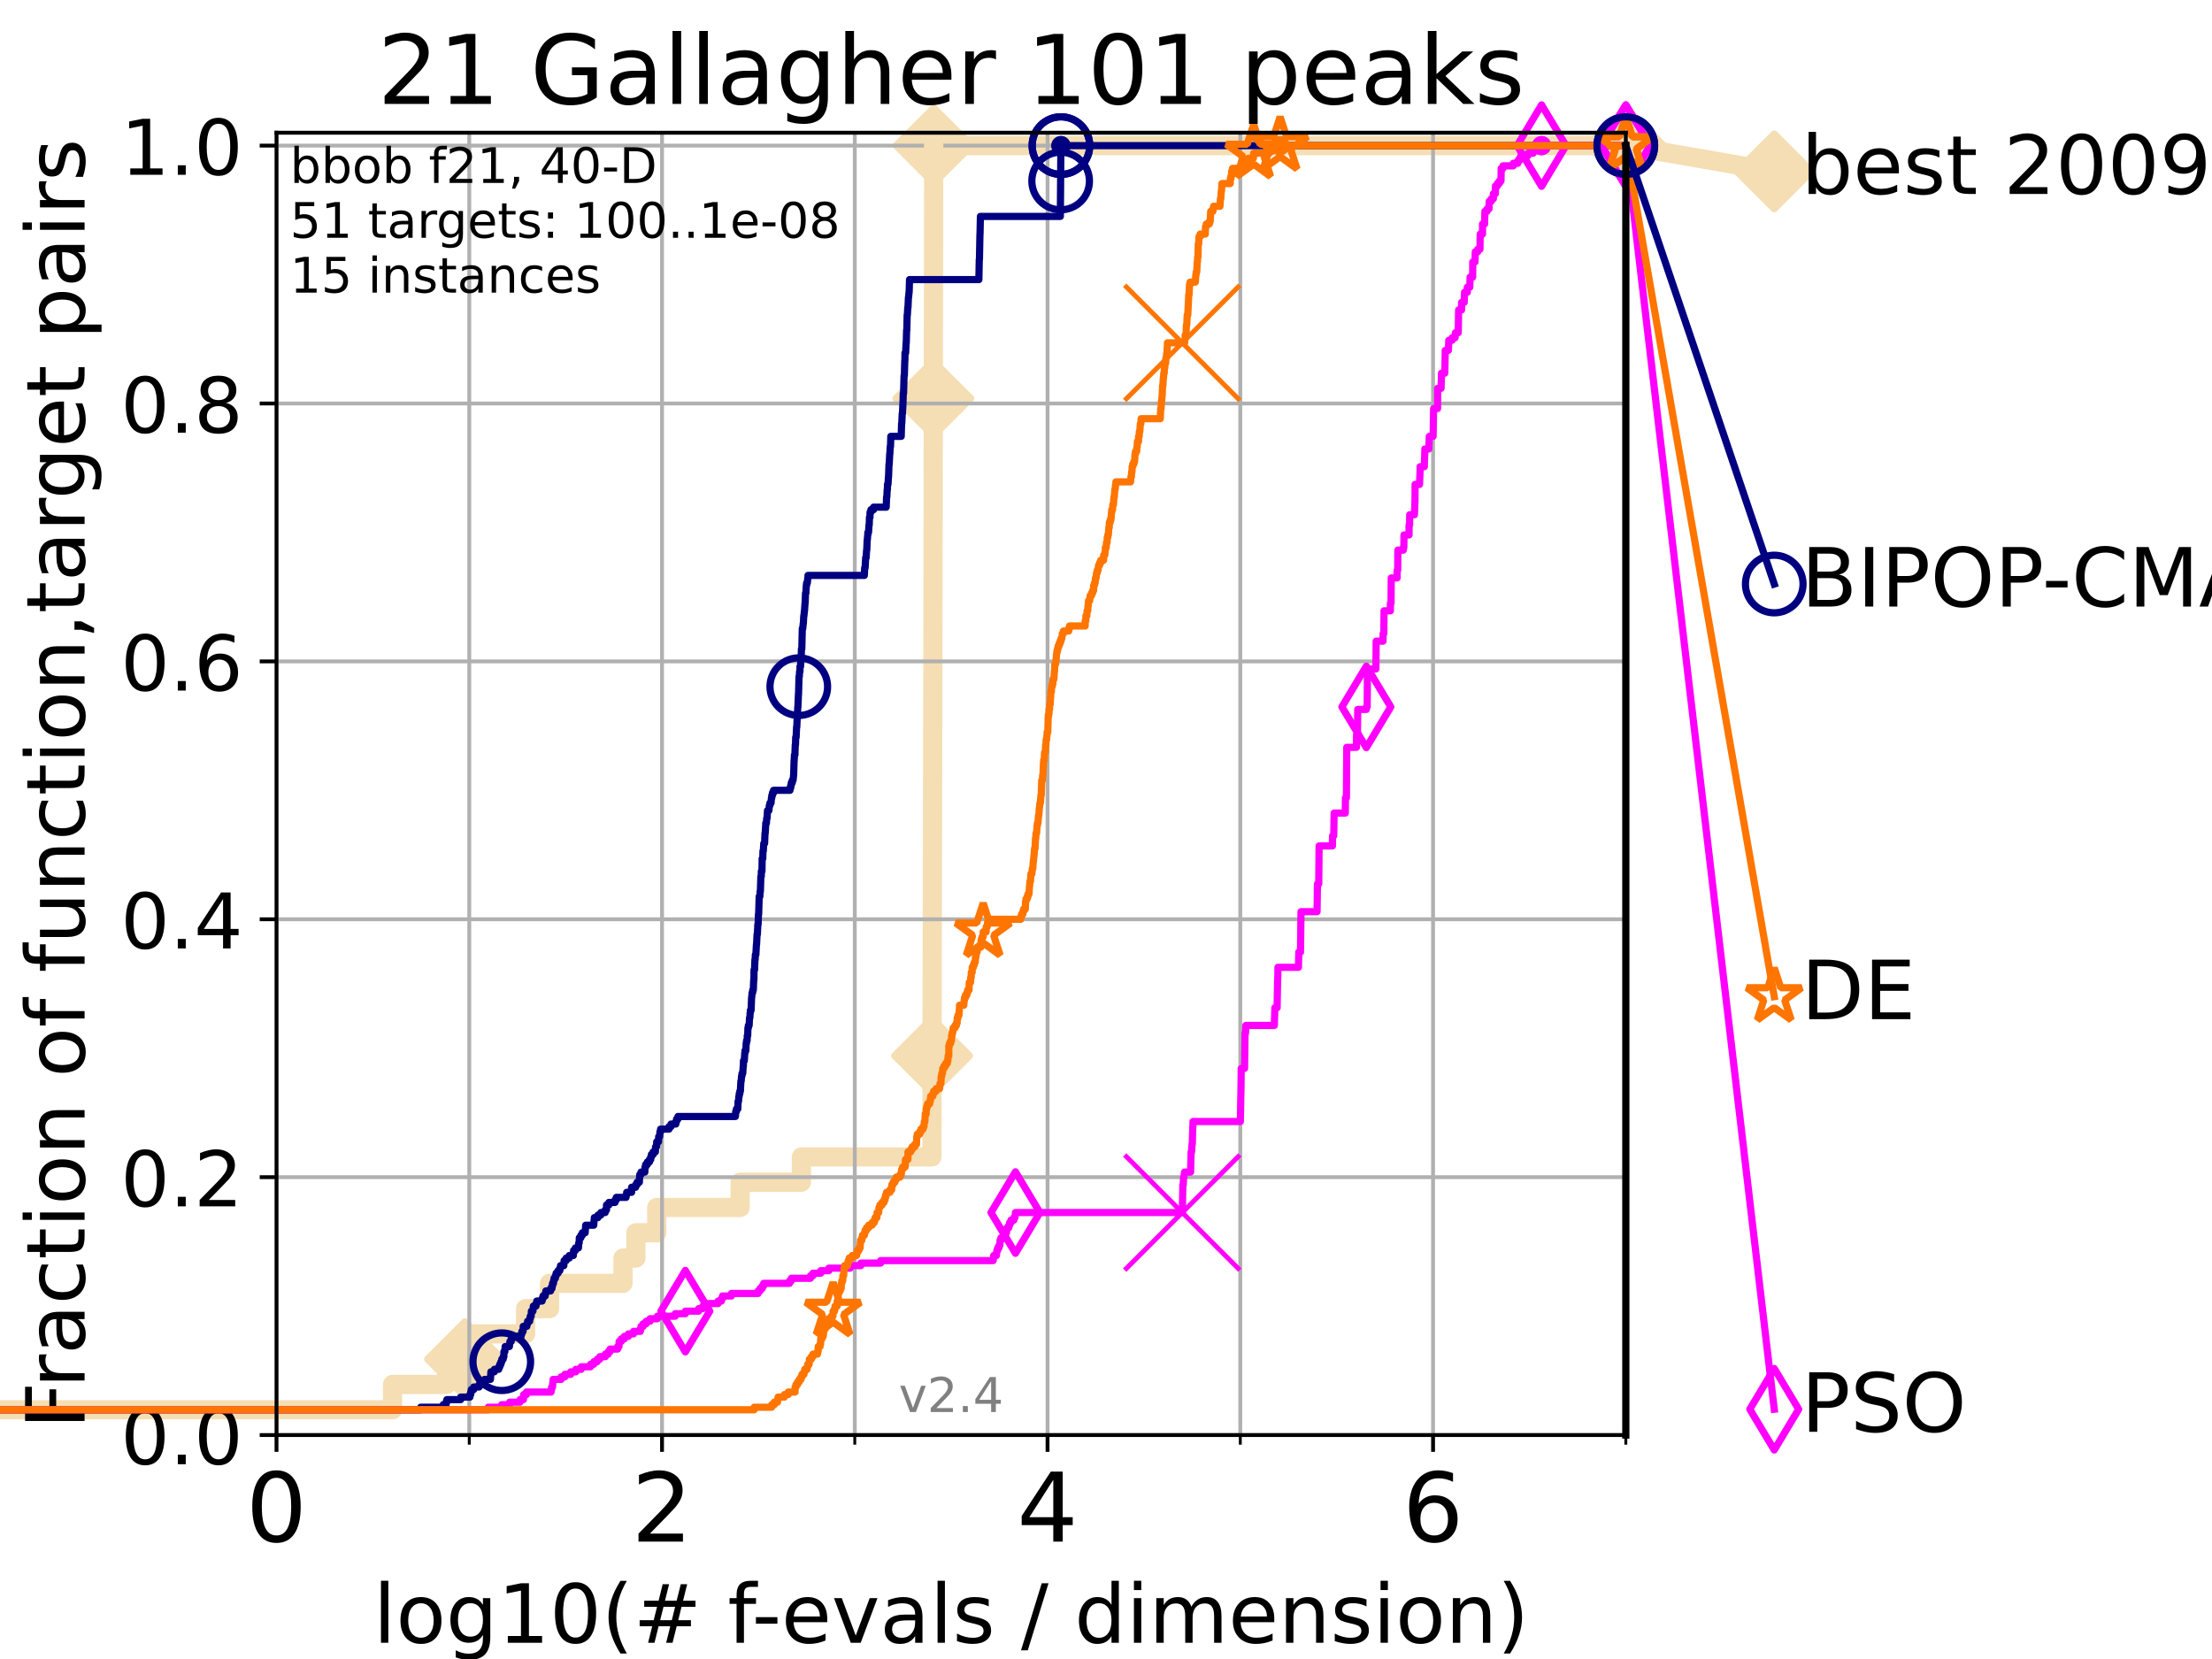 <?xml version="1.0" encoding="utf-8" standalone="no"?>
<!DOCTYPE svg PUBLIC "-//W3C//DTD SVG 1.1//EN"
  "http://www.w3.org/Graphics/SVG/1.1/DTD/svg11.dtd">
<!-- Created with matplotlib (https://matplotlib.org/) -->
<svg height="345.6pt" version="1.1" viewBox="0 0 460.8 345.6" width="460.8pt" xmlns="http://www.w3.org/2000/svg" xmlns:xlink="http://www.w3.org/1999/xlink">
 <defs>
  <style type="text/css">*{stroke-linecap:butt;stroke-linejoin:round;}</style>
 </defs>
 <g id="figure_1">
  <g id="patch_1">
   <path d="M 0 345.6 
L 460.8 345.6 
L 460.8 0 
L 0 0 
z
" style="fill:#ffffff;"/>
  </g>
  <g id="axes_1">
   <g id="patch_2">
    <path d="M 57.6 298.944 
L 338.688 298.944 
L 338.688 27.648 
L 57.6 27.648 
z
" style="fill:#ffffff;"/>
   </g>
   <g id="line2d_1">
    <path d="M -1 293.677 
L 81.776 293.677 
L 81.776 288.41 
L 93.027 288.41 
L 93.027 283.143 
L 96.861 283.143 
L 96.861 277.877 
L 109.491 277.877 
L 109.491 272.61 
L 114.486 272.61 
L 114.486 267.343 
L 129.784 267.343 
L 129.784 262.076 
L 132.47 262.076 
L 132.47 256.809 
L 136.813 256.809 
L 136.813 251.542 
L 154.186 251.542 
L 154.186 246.275 
L 166.948 246.275 
L 166.948 241.009 
L 194.133 241.009 
L 194.133 235.742 
L 194.149 235.742 
L 194.149 230.475 
L 194.153 230.475 
L 194.153 225.208 
L 194.156 225.208 
L 194.156 219.941 
L 194.169 219.941 
L 194.169 214.674 
L 194.175 214.674 
L 194.175 209.407 
L 194.186 209.407 
L 194.186 204.141 
L 194.194 204.141 
L 194.194 198.874 
L 194.205 198.874 
L 194.205 193.607 
L 194.219 193.607 
L 194.219 188.34 
L 194.226 188.34 
L 194.226 183.073 
L 194.237 183.073 
L 194.237 177.806 
L 194.258 177.806 
L 194.258 172.539 
L 194.265 172.539 
L 194.265 167.272 
L 194.274 167.272 
L 194.274 162.006 
L 194.294 162.006 
L 194.294 156.739 
L 194.3 156.739 
L 194.3 151.472 
L 194.31 151.472 
L 194.31 146.205 
L 194.323 146.205 
L 194.323 140.938 
L 194.333 140.938 
L 194.333 135.671 
L 194.344 135.671 
L 194.344 130.404 
L 194.351 130.404 
L 194.351 125.138 
L 194.366 125.138 
L 194.366 119.871 
L 194.373 119.871 
L 194.373 114.604 
L 194.377 114.604 
L 194.377 109.337 
L 194.391 109.337 
L 194.391 104.07 
L 194.397 104.07 
L 194.397 98.803 
L 194.401 98.803 
L 194.401 93.536 
L 194.41 93.536 
L 194.41 88.27 
L 194.419 88.27 
L 194.419 83.003 
L 194.424 83.003 
L 194.424 77.736 
L 194.433 77.736 
L 194.433 72.469 
L 194.442 72.469 
L 194.442 67.202 
L 194.453 67.202 
L 194.453 61.935 
L 194.461 61.935 
L 194.461 56.668 
L 194.468 56.668 
L 194.468 51.402 
L 194.488 51.402 
L 194.488 46.135 
L 194.493 46.135 
L 194.493 40.868 
L 194.498 40.868 
L 194.498 35.601 
L 194.521 35.601 
L 194.521 30.334 
L 338.688 30.334 
" style="fill:none;stroke:#f5deb3;stroke-linecap:square;stroke-width:4;"/>
   </g>
   <g id="line2d_2">
    <defs>
     <path d="M -0 7.778 
L 7.778 0 
L 0 -7.778 
L -7.778 -0 
z
" id="m97796b5a2e" style="stroke:#f5deb3;stroke-linejoin:miter;stroke-width:1.5;"/>
    </defs>
    <g>
     <use style="fill:#f5deb3;stroke:#f5deb3;stroke-linejoin:miter;stroke-width:1.5;" x="96.861" xlink:href="#m97796b5a2e" y="283.143"/>
     <use style="fill:#f5deb3;stroke:#f5deb3;stroke-linejoin:miter;stroke-width:1.5;" x="194.169" xlink:href="#m97796b5a2e" y="219.941"/>
     <use style="fill:#f5deb3;stroke:#f5deb3;stroke-linejoin:miter;stroke-width:1.5;" x="194.424" xlink:href="#m97796b5a2e" y="83.003"/>
     <use style="fill:#f5deb3;stroke:#f5deb3;stroke-linejoin:miter;stroke-width:1.5;" x="194.521" xlink:href="#m97796b5a2e" y="30.334"/>
     <use style="fill:#f5deb3;stroke:#f5deb3;stroke-linejoin:miter;stroke-width:1.5;" x="194.521" xlink:href="#m97796b5a2e" y="30.334"/>
     <use style="fill:#f5deb3;stroke:#f5deb3;stroke-linejoin:miter;stroke-width:1.5;" x="338.688" xlink:href="#m97796b5a2e" y="30.334"/>
    </g>
   </g>
   <g id="line2d_3">
    <path style="fill:none;stroke:#f5deb3;stroke-linecap:square;stroke-width:4;"/>
    <g/>
   </g>
   <g id="line2d_4">
    <path d="M 338.688 30.334 
L 369.608 35.706 
" style="fill:none;stroke:#f5deb3;stroke-linecap:square;stroke-width:4;"/>
    <g>
     <use style="fill:#f5deb3;stroke:#f5deb3;stroke-linejoin:miter;stroke-width:1.5;" x="338.688" xlink:href="#m97796b5a2e" y="30.334"/>
     <use style="fill:#f5deb3;stroke:#f5deb3;stroke-linejoin:miter;stroke-width:1.5;" x="369.608" xlink:href="#m97796b5a2e" y="35.706"/>
    </g>
   </g>
   <g id="matplotlib.axis_1">
    <g id="xtick_1">
     <g id="line2d_5">
      <path clip-path="url(#pd595922872)" d="M 57.6 298.944 
L 57.6 27.648 
" style="fill:none;stroke:#b0b0b0;stroke-linecap:square;stroke-width:0.8;"/>
     </g>
     <g id="line2d_6">
      <defs>
       <path d="M 0 0 
L 0 3.5 
" id="m2351f8914d" style="stroke:#000000;stroke-width:0.8;"/>
      </defs>
      <g>
       <use style="stroke:#000000;stroke-width:0.8;" x="57.6" xlink:href="#m2351f8914d" y="298.944"/>
      </g>
     </g>
     <g id="text_1">
      <!-- 0 -->
      <g transform="translate(51.237 321.141)scale(0.2 -0.2)">
       <defs>
        <path d="M 31.781 66.406 
Q 24.172 66.406 20.328 58.906 
Q 16.5 51.422 16.5 36.375 
Q 16.5 21.391 20.328 13.891 
Q 24.172 6.391 31.781 6.391 
Q 39.453 6.391 43.281 13.891 
Q 47.125 21.391 47.125 36.375 
Q 47.125 51.422 43.281 58.906 
Q 39.453 66.406 31.781 66.406 
z
M 31.781 74.219 
Q 44.047 74.219 50.516 64.516 
Q 56.984 54.828 56.984 36.375 
Q 56.984 17.969 50.516 8.266 
Q 44.047 -1.422 31.781 -1.422 
Q 19.531 -1.422 13.062 8.266 
Q 6.594 17.969 6.594 36.375 
Q 6.594 54.828 13.062 64.516 
Q 19.531 74.219 31.781 74.219 
z
" id="DejaVuSans-48"/>
       </defs>
       <use xlink:href="#DejaVuSans-48"/>
      </g>
     </g>
    </g>
    <g id="xtick_2">
     <g id="line2d_7">
      <path clip-path="url(#pd595922872)" d="M 137.911 298.944 
L 137.911 27.648 
" style="fill:none;stroke:#b0b0b0;stroke-linecap:square;stroke-width:0.8;"/>
     </g>
     <g id="line2d_8">
      <g>
       <use style="stroke:#000000;stroke-width:0.8;" x="137.911" xlink:href="#m2351f8914d" y="298.944"/>
      </g>
     </g>
     <g id="text_2">
      <!-- 2 -->
      <g transform="translate(131.548 321.141)scale(0.2 -0.2)">
       <defs>
        <path d="M 19.188 8.297 
L 53.609 8.297 
L 53.609 0 
L 7.328 0 
L 7.328 8.297 
Q 12.938 14.109 22.625 23.891 
Q 32.328 33.688 34.812 36.531 
Q 39.547 41.844 41.422 45.531 
Q 43.312 49.219 43.312 52.781 
Q 43.312 58.594 39.234 62.25 
Q 35.156 65.922 28.609 65.922 
Q 23.969 65.922 18.812 64.312 
Q 13.672 62.703 7.812 59.422 
L 7.812 69.391 
Q 13.766 71.781 18.938 73 
Q 24.125 74.219 28.422 74.219 
Q 39.75 74.219 46.484 68.547 
Q 53.219 62.891 53.219 53.422 
Q 53.219 48.922 51.531 44.891 
Q 49.859 40.875 45.406 35.406 
Q 44.188 33.984 37.641 27.219 
Q 31.109 20.453 19.188 8.297 
z
" id="DejaVuSans-50"/>
       </defs>
       <use xlink:href="#DejaVuSans-50"/>
      </g>
     </g>
    </g>
    <g id="xtick_3">
     <g id="line2d_9">
      <path clip-path="url(#pd595922872)" d="M 218.222 298.944 
L 218.222 27.648 
" style="fill:none;stroke:#b0b0b0;stroke-linecap:square;stroke-width:0.8;"/>
     </g>
     <g id="line2d_10">
      <g>
       <use style="stroke:#000000;stroke-width:0.8;" x="218.222" xlink:href="#m2351f8914d" y="298.944"/>
      </g>
     </g>
     <g id="text_3">
      <!-- 4 -->
      <g transform="translate(211.859 321.141)scale(0.2 -0.2)">
       <defs>
        <path d="M 37.797 64.312 
L 12.891 25.391 
L 37.797 25.391 
z
M 35.203 72.906 
L 47.609 72.906 
L 47.609 25.391 
L 58.016 25.391 
L 58.016 17.188 
L 47.609 17.188 
L 47.609 0 
L 37.797 0 
L 37.797 17.188 
L 4.891 17.188 
L 4.891 26.703 
z
" id="DejaVuSans-52"/>
       </defs>
       <use xlink:href="#DejaVuSans-52"/>
      </g>
     </g>
    </g>
    <g id="xtick_4">
     <g id="line2d_11">
      <path clip-path="url(#pd595922872)" d="M 298.533 298.944 
L 298.533 27.648 
" style="fill:none;stroke:#b0b0b0;stroke-linecap:square;stroke-width:0.8;"/>
     </g>
     <g id="line2d_12">
      <g>
       <use style="stroke:#000000;stroke-width:0.8;" x="298.533" xlink:href="#m2351f8914d" y="298.944"/>
      </g>
     </g>
     <g id="text_4">
      <!-- 6 -->
      <g transform="translate(292.17 321.141)scale(0.2 -0.2)">
       <defs>
        <path d="M 33.016 40.375 
Q 26.375 40.375 22.484 35.828 
Q 18.609 31.297 18.609 23.391 
Q 18.609 15.531 22.484 10.953 
Q 26.375 6.391 33.016 6.391 
Q 39.656 6.391 43.531 10.953 
Q 47.406 15.531 47.406 23.391 
Q 47.406 31.297 43.531 35.828 
Q 39.656 40.375 33.016 40.375 
z
M 52.594 71.297 
L 52.594 62.312 
Q 48.875 64.062 45.094 64.984 
Q 41.312 65.922 37.594 65.922 
Q 27.828 65.922 22.672 59.328 
Q 17.531 52.734 16.797 39.406 
Q 19.672 43.656 24.016 45.922 
Q 28.375 48.188 33.594 48.188 
Q 44.578 48.188 50.953 41.516 
Q 57.328 34.859 57.328 23.391 
Q 57.328 12.156 50.688 5.359 
Q 44.047 -1.422 33.016 -1.422 
Q 20.359 -1.422 13.672 8.266 
Q 6.984 17.969 6.984 36.375 
Q 6.984 53.656 15.188 63.938 
Q 23.391 74.219 37.203 74.219 
Q 40.922 74.219 44.703 73.484 
Q 48.484 72.75 52.594 71.297 
z
" id="DejaVuSans-54"/>
       </defs>
       <use xlink:href="#DejaVuSans-54"/>
      </g>
     </g>
    </g>
    <g id="xtick_5">
     <g id="line2d_13">
      <path clip-path="url(#pd595922872)" d="M 97.755 298.944 
L 97.755 27.648 
" style="fill:none;stroke:#b0b0b0;stroke-linecap:square;stroke-width:0.8;"/>
     </g>
     <g id="line2d_14">
      <defs>
       <path d="M 0 0 
L 0 2 
" id="md1b7a2dfad" style="stroke:#000000;stroke-width:0.6;"/>
      </defs>
      <g>
       <use style="stroke:#000000;stroke-width:0.6;" x="97.755" xlink:href="#md1b7a2dfad" y="298.944"/>
      </g>
     </g>
    </g>
    <g id="xtick_6">
     <g id="line2d_15">
      <path clip-path="url(#pd595922872)" d="M 178.066 298.944 
L 178.066 27.648 
" style="fill:none;stroke:#b0b0b0;stroke-linecap:square;stroke-width:0.8;"/>
     </g>
     <g id="line2d_16">
      <g>
       <use style="stroke:#000000;stroke-width:0.6;" x="178.066" xlink:href="#md1b7a2dfad" y="298.944"/>
      </g>
     </g>
    </g>
    <g id="xtick_7">
     <g id="line2d_17">
      <path clip-path="url(#pd595922872)" d="M 258.377 298.944 
L 258.377 27.648 
" style="fill:none;stroke:#b0b0b0;stroke-linecap:square;stroke-width:0.8;"/>
     </g>
     <g id="line2d_18">
      <g>
       <use style="stroke:#000000;stroke-width:0.6;" x="258.377" xlink:href="#md1b7a2dfad" y="298.944"/>
      </g>
     </g>
    </g>
    <g id="xtick_8">
     <g id="line2d_19">
      <path clip-path="url(#pd595922872)" d="M 338.688 298.944 
L 338.688 27.648 
" style="fill:none;stroke:#b0b0b0;stroke-linecap:square;stroke-width:0.8;"/>
     </g>
     <g id="line2d_20">
      <g>
       <use style="stroke:#000000;stroke-width:0.6;" x="338.688" xlink:href="#md1b7a2dfad" y="298.944"/>
      </g>
     </g>
    </g>
    <g id="text_5">
     <!-- log10(# f-evals / dimension) -->
     <g transform="translate(77.764 342.218)scale(0.17 -0.17)">
      <defs>
       <path d="M 9.422 75.984 
L 18.406 75.984 
L 18.406 0 
L 9.422 0 
z
" id="DejaVuSans-108"/>
       <path d="M 30.609 48.391 
Q 23.391 48.391 19.188 42.75 
Q 14.984 37.109 14.984 27.297 
Q 14.984 17.484 19.156 11.844 
Q 23.344 6.203 30.609 6.203 
Q 37.797 6.203 41.984 11.859 
Q 46.188 17.531 46.188 27.297 
Q 46.188 37.016 41.984 42.703 
Q 37.797 48.391 30.609 48.391 
z
M 30.609 56 
Q 42.328 56 49.016 48.375 
Q 55.719 40.766 55.719 27.297 
Q 55.719 13.875 49.016 6.219 
Q 42.328 -1.422 30.609 -1.422 
Q 18.844 -1.422 12.172 6.219 
Q 5.516 13.875 5.516 27.297 
Q 5.516 40.766 12.172 48.375 
Q 18.844 56 30.609 56 
z
" id="DejaVuSans-111"/>
       <path d="M 45.406 27.984 
Q 45.406 37.75 41.375 43.109 
Q 37.359 48.484 30.078 48.484 
Q 22.859 48.484 18.828 43.109 
Q 14.797 37.75 14.797 27.984 
Q 14.797 18.266 18.828 12.891 
Q 22.859 7.516 30.078 7.516 
Q 37.359 7.516 41.375 12.891 
Q 45.406 18.266 45.406 27.984 
z
M 54.391 6.781 
Q 54.391 -7.172 48.188 -13.984 
Q 42 -20.797 29.203 -20.797 
Q 24.469 -20.797 20.266 -20.094 
Q 16.062 -19.391 12.109 -17.922 
L 12.109 -9.188 
Q 16.062 -11.328 19.922 -12.344 
Q 23.781 -13.375 27.781 -13.375 
Q 36.625 -13.375 41.016 -8.766 
Q 45.406 -4.156 45.406 5.172 
L 45.406 9.625 
Q 42.625 4.781 38.281 2.391 
Q 33.938 0 27.875 0 
Q 17.828 0 11.672 7.656 
Q 5.516 15.328 5.516 27.984 
Q 5.516 40.672 11.672 48.328 
Q 17.828 56 27.875 56 
Q 33.938 56 38.281 53.609 
Q 42.625 51.219 45.406 46.391 
L 45.406 54.688 
L 54.391 54.688 
z
" id="DejaVuSans-103"/>
       <path d="M 12.406 8.297 
L 28.516 8.297 
L 28.516 63.922 
L 10.984 60.406 
L 10.984 69.391 
L 28.422 72.906 
L 38.281 72.906 
L 38.281 8.297 
L 54.391 8.297 
L 54.391 0 
L 12.406 0 
z
" id="DejaVuSans-49"/>
       <path d="M 31 75.875 
Q 24.469 64.656 21.281 53.656 
Q 18.109 42.672 18.109 31.391 
Q 18.109 20.125 21.312 9.062 
Q 24.516 -2 31 -13.188 
L 23.188 -13.188 
Q 15.875 -1.703 12.234 9.375 
Q 8.594 20.453 8.594 31.391 
Q 8.594 42.281 12.203 53.312 
Q 15.828 64.359 23.188 75.875 
z
" id="DejaVuSans-40"/>
       <path d="M 51.125 44 
L 36.922 44 
L 32.812 27.688 
L 47.125 27.688 
z
M 43.797 71.781 
L 38.719 51.516 
L 52.984 51.516 
L 58.109 71.781 
L 65.922 71.781 
L 60.891 51.516 
L 76.125 51.516 
L 76.125 44 
L 58.984 44 
L 54.984 27.688 
L 70.516 27.688 
L 70.516 20.219 
L 53.078 20.219 
L 48 0 
L 40.188 0 
L 45.219 20.219 
L 30.906 20.219 
L 25.875 0 
L 18.016 0 
L 23.094 20.219 
L 7.719 20.219 
L 7.719 27.688 
L 24.906 27.688 
L 29 44 
L 13.281 44 
L 13.281 51.516 
L 30.906 51.516 
L 35.891 71.781 
z
" id="DejaVuSans-35"/>
       <path id="DejaVuSans-32"/>
       <path d="M 37.109 75.984 
L 37.109 68.5 
L 28.516 68.5 
Q 23.688 68.5 21.797 66.547 
Q 19.922 64.594 19.922 59.516 
L 19.922 54.688 
L 34.719 54.688 
L 34.719 47.703 
L 19.922 47.703 
L 19.922 0 
L 10.891 0 
L 10.891 47.703 
L 2.297 47.703 
L 2.297 54.688 
L 10.891 54.688 
L 10.891 58.5 
Q 10.891 67.625 15.141 71.797 
Q 19.391 75.984 28.609 75.984 
z
" id="DejaVuSans-102"/>
       <path d="M 4.891 31.391 
L 31.203 31.391 
L 31.203 23.391 
L 4.891 23.391 
z
" id="DejaVuSans-45"/>
       <path d="M 56.203 29.594 
L 56.203 25.203 
L 14.891 25.203 
Q 15.484 15.922 20.484 11.062 
Q 25.484 6.203 34.422 6.203 
Q 39.594 6.203 44.453 7.469 
Q 49.312 8.734 54.109 11.281 
L 54.109 2.781 
Q 49.266 0.734 44.188 -0.344 
Q 39.109 -1.422 33.891 -1.422 
Q 20.797 -1.422 13.156 6.188 
Q 5.516 13.812 5.516 26.812 
Q 5.516 40.234 12.766 48.109 
Q 20.016 56 32.328 56 
Q 43.359 56 49.781 48.891 
Q 56.203 41.797 56.203 29.594 
z
M 47.219 32.234 
Q 47.125 39.594 43.094 43.984 
Q 39.062 48.391 32.422 48.391 
Q 24.906 48.391 20.391 44.141 
Q 15.875 39.891 15.188 32.172 
z
" id="DejaVuSans-101"/>
       <path d="M 2.984 54.688 
L 12.5 54.688 
L 29.594 8.797 
L 46.688 54.688 
L 56.203 54.688 
L 35.688 0 
L 23.484 0 
z
" id="DejaVuSans-118"/>
       <path d="M 34.281 27.484 
Q 23.391 27.484 19.188 25 
Q 14.984 22.516 14.984 16.5 
Q 14.984 11.719 18.141 8.906 
Q 21.297 6.109 26.703 6.109 
Q 34.188 6.109 38.703 11.406 
Q 43.219 16.703 43.219 25.484 
L 43.219 27.484 
z
M 52.203 31.203 
L 52.203 0 
L 43.219 0 
L 43.219 8.297 
Q 40.141 3.328 35.547 0.953 
Q 30.953 -1.422 24.312 -1.422 
Q 15.922 -1.422 10.953 3.297 
Q 6 8.016 6 15.922 
Q 6 25.141 12.172 29.828 
Q 18.359 34.516 30.609 34.516 
L 43.219 34.516 
L 43.219 35.406 
Q 43.219 41.609 39.141 45 
Q 35.062 48.391 27.688 48.391 
Q 23 48.391 18.547 47.266 
Q 14.109 46.141 10.016 43.891 
L 10.016 52.203 
Q 14.938 54.109 19.578 55.047 
Q 24.219 56 28.609 56 
Q 40.484 56 46.344 49.844 
Q 52.203 43.703 52.203 31.203 
z
" id="DejaVuSans-97"/>
       <path d="M 44.281 53.078 
L 44.281 44.578 
Q 40.484 46.531 36.375 47.5 
Q 32.281 48.484 27.875 48.484 
Q 21.188 48.484 17.844 46.438 
Q 14.5 44.391 14.5 40.281 
Q 14.5 37.156 16.891 35.375 
Q 19.281 33.594 26.516 31.984 
L 29.594 31.297 
Q 39.156 29.25 43.188 25.516 
Q 47.219 21.781 47.219 15.094 
Q 47.219 7.469 41.188 3.016 
Q 35.156 -1.422 24.609 -1.422 
Q 20.219 -1.422 15.453 -0.562 
Q 10.688 0.297 5.422 2 
L 5.422 11.281 
Q 10.406 8.688 15.234 7.391 
Q 20.062 6.109 24.812 6.109 
Q 31.156 6.109 34.562 8.281 
Q 37.984 10.453 37.984 14.406 
Q 37.984 18.062 35.516 20.016 
Q 33.062 21.969 24.703 23.781 
L 21.578 24.516 
Q 13.234 26.266 9.516 29.906 
Q 5.812 33.547 5.812 39.891 
Q 5.812 47.609 11.281 51.797 
Q 16.75 56 26.812 56 
Q 31.781 56 36.172 55.266 
Q 40.578 54.547 44.281 53.078 
z
" id="DejaVuSans-115"/>
       <path d="M 25.391 72.906 
L 33.688 72.906 
L 8.297 -9.281 
L 0 -9.281 
z
" id="DejaVuSans-47"/>
       <path d="M 45.406 46.391 
L 45.406 75.984 
L 54.391 75.984 
L 54.391 0 
L 45.406 0 
L 45.406 8.203 
Q 42.578 3.328 38.25 0.953 
Q 33.938 -1.422 27.875 -1.422 
Q 17.969 -1.422 11.734 6.484 
Q 5.516 14.406 5.516 27.297 
Q 5.516 40.188 11.734 48.094 
Q 17.969 56 27.875 56 
Q 33.938 56 38.25 53.625 
Q 42.578 51.266 45.406 46.391 
z
M 14.797 27.297 
Q 14.797 17.391 18.875 11.75 
Q 22.953 6.109 30.078 6.109 
Q 37.203 6.109 41.297 11.75 
Q 45.406 17.391 45.406 27.297 
Q 45.406 37.203 41.297 42.844 
Q 37.203 48.484 30.078 48.484 
Q 22.953 48.484 18.875 42.844 
Q 14.797 37.203 14.797 27.297 
z
" id="DejaVuSans-100"/>
       <path d="M 9.422 54.688 
L 18.406 54.688 
L 18.406 0 
L 9.422 0 
z
M 9.422 75.984 
L 18.406 75.984 
L 18.406 64.594 
L 9.422 64.594 
z
" id="DejaVuSans-105"/>
       <path d="M 52 44.188 
Q 55.375 50.25 60.062 53.125 
Q 64.75 56 71.094 56 
Q 79.641 56 84.281 50.016 
Q 88.922 44.047 88.922 33.016 
L 88.922 0 
L 79.891 0 
L 79.891 32.719 
Q 79.891 40.578 77.094 44.375 
Q 74.312 48.188 68.609 48.188 
Q 61.625 48.188 57.562 43.547 
Q 53.516 38.922 53.516 30.906 
L 53.516 0 
L 44.484 0 
L 44.484 32.719 
Q 44.484 40.625 41.703 44.406 
Q 38.922 48.188 33.109 48.188 
Q 26.219 48.188 22.156 43.531 
Q 18.109 38.875 18.109 30.906 
L 18.109 0 
L 9.078 0 
L 9.078 54.688 
L 18.109 54.688 
L 18.109 46.188 
Q 21.188 51.219 25.484 53.609 
Q 29.781 56 35.688 56 
Q 41.656 56 45.828 52.969 
Q 50 49.953 52 44.188 
z
" id="DejaVuSans-109"/>
       <path d="M 54.891 33.016 
L 54.891 0 
L 45.906 0 
L 45.906 32.719 
Q 45.906 40.484 42.875 44.328 
Q 39.844 48.188 33.797 48.188 
Q 26.516 48.188 22.312 43.547 
Q 18.109 38.922 18.109 30.906 
L 18.109 0 
L 9.078 0 
L 9.078 54.688 
L 18.109 54.688 
L 18.109 46.188 
Q 21.344 51.125 25.703 53.562 
Q 30.078 56 35.797 56 
Q 45.219 56 50.047 50.172 
Q 54.891 44.344 54.891 33.016 
z
" id="DejaVuSans-110"/>
       <path d="M 8.016 75.875 
L 15.828 75.875 
Q 23.141 64.359 26.781 53.312 
Q 30.422 42.281 30.422 31.391 
Q 30.422 20.453 26.781 9.375 
Q 23.141 -1.703 15.828 -13.188 
L 8.016 -13.188 
Q 14.5 -2 17.703 9.062 
Q 20.906 20.125 20.906 31.391 
Q 20.906 42.672 17.703 53.656 
Q 14.5 64.656 8.016 75.875 
z
" id="DejaVuSans-41"/>
      </defs>
      <use xlink:href="#DejaVuSans-108"/>
      <use x="27.783" xlink:href="#DejaVuSans-111"/>
      <use x="88.965" xlink:href="#DejaVuSans-103"/>
      <use x="152.441" xlink:href="#DejaVuSans-49"/>
      <use x="216.064" xlink:href="#DejaVuSans-48"/>
      <use x="279.688" xlink:href="#DejaVuSans-40"/>
      <use x="318.701" xlink:href="#DejaVuSans-35"/>
      <use x="402.49" xlink:href="#DejaVuSans-32"/>
      <use x="434.277" xlink:href="#DejaVuSans-102"/>
      <use x="463.982" xlink:href="#DejaVuSans-45"/>
      <use x="500.066" xlink:href="#DejaVuSans-101"/>
      <use x="561.59" xlink:href="#DejaVuSans-118"/>
      <use x="620.77" xlink:href="#DejaVuSans-97"/>
      <use x="682.049" xlink:href="#DejaVuSans-108"/>
      <use x="709.832" xlink:href="#DejaVuSans-115"/>
      <use x="761.932" xlink:href="#DejaVuSans-32"/>
      <use x="793.719" xlink:href="#DejaVuSans-47"/>
      <use x="827.41" xlink:href="#DejaVuSans-32"/>
      <use x="859.197" xlink:href="#DejaVuSans-100"/>
      <use x="922.674" xlink:href="#DejaVuSans-105"/>
      <use x="950.457" xlink:href="#DejaVuSans-109"/>
      <use x="1047.869" xlink:href="#DejaVuSans-101"/>
      <use x="1109.393" xlink:href="#DejaVuSans-110"/>
      <use x="1172.771" xlink:href="#DejaVuSans-115"/>
      <use x="1224.871" xlink:href="#DejaVuSans-105"/>
      <use x="1252.654" xlink:href="#DejaVuSans-111"/>
      <use x="1313.836" xlink:href="#DejaVuSans-110"/>
      <use x="1377.215" xlink:href="#DejaVuSans-41"/>
     </g>
    </g>
   </g>
   <g id="matplotlib.axis_2">
    <g id="ytick_1">
     <g id="line2d_21">
      <path clip-path="url(#pd595922872)" d="M 57.6 298.944 
L 338.688 298.944 
" style="fill:none;stroke:#b0b0b0;stroke-linecap:square;stroke-width:0.8;"/>
     </g>
     <g id="line2d_22">
      <defs>
       <path d="M 0 0 
L -3.5 0 
" id="mf2ba515b0b" style="stroke:#000000;stroke-width:0.8;"/>
      </defs>
      <g>
       <use style="stroke:#000000;stroke-width:0.8;" x="57.6" xlink:href="#mf2ba515b0b" y="298.944"/>
      </g>
     </g>
     <g id="text_6">
      <!-- 0.0 -->
      <g transform="translate(25.155 305.023)scale(0.16 -0.16)">
       <defs>
        <path d="M 10.688 12.406 
L 21 12.406 
L 21 0 
L 10.688 0 
z
" id="DejaVuSans-46"/>
       </defs>
       <use xlink:href="#DejaVuSans-48"/>
       <use x="63.623" xlink:href="#DejaVuSans-46"/>
       <use x="95.41" xlink:href="#DejaVuSans-48"/>
      </g>
     </g>
    </g>
    <g id="ytick_2">
     <g id="line2d_23">
      <path clip-path="url(#pd595922872)" d="M 57.6 245.222 
L 338.688 245.222 
" style="fill:none;stroke:#b0b0b0;stroke-linecap:square;stroke-width:0.8;"/>
     </g>
     <g id="line2d_24">
      <g>
       <use style="stroke:#000000;stroke-width:0.8;" x="57.6" xlink:href="#mf2ba515b0b" y="245.222"/>
      </g>
     </g>
     <g id="text_7">
      <!-- 0.2 -->
      <g transform="translate(25.155 251.301)scale(0.16 -0.16)">
       <use xlink:href="#DejaVuSans-48"/>
       <use x="63.623" xlink:href="#DejaVuSans-46"/>
       <use x="95.41" xlink:href="#DejaVuSans-50"/>
      </g>
     </g>
    </g>
    <g id="ytick_3">
     <g id="line2d_25">
      <path clip-path="url(#pd595922872)" d="M 57.6 191.5 
L 338.688 191.5 
" style="fill:none;stroke:#b0b0b0;stroke-linecap:square;stroke-width:0.8;"/>
     </g>
     <g id="line2d_26">
      <g>
       <use style="stroke:#000000;stroke-width:0.8;" x="57.6" xlink:href="#mf2ba515b0b" y="191.5"/>
      </g>
     </g>
     <g id="text_8">
      <!-- 0.4 -->
      <g transform="translate(25.155 197.579)scale(0.16 -0.16)">
       <use xlink:href="#DejaVuSans-48"/>
       <use x="63.623" xlink:href="#DejaVuSans-46"/>
       <use x="95.41" xlink:href="#DejaVuSans-52"/>
      </g>
     </g>
    </g>
    <g id="ytick_4">
     <g id="line2d_27">
      <path clip-path="url(#pd595922872)" d="M 57.6 137.778 
L 338.688 137.778 
" style="fill:none;stroke:#b0b0b0;stroke-linecap:square;stroke-width:0.8;"/>
     </g>
     <g id="line2d_28">
      <g>
       <use style="stroke:#000000;stroke-width:0.8;" x="57.6" xlink:href="#mf2ba515b0b" y="137.778"/>
      </g>
     </g>
     <g id="text_9">
      <!-- 0.6 -->
      <g transform="translate(25.155 143.857)scale(0.16 -0.16)">
       <use xlink:href="#DejaVuSans-48"/>
       <use x="63.623" xlink:href="#DejaVuSans-46"/>
       <use x="95.41" xlink:href="#DejaVuSans-54"/>
      </g>
     </g>
    </g>
    <g id="ytick_5">
     <g id="line2d_29">
      <path clip-path="url(#pd595922872)" d="M 57.6 84.056 
L 338.688 84.056 
" style="fill:none;stroke:#b0b0b0;stroke-linecap:square;stroke-width:0.8;"/>
     </g>
     <g id="line2d_30">
      <g>
       <use style="stroke:#000000;stroke-width:0.8;" x="57.6" xlink:href="#mf2ba515b0b" y="84.056"/>
      </g>
     </g>
     <g id="text_10">
      <!-- 0.8 -->
      <g transform="translate(25.155 90.135)scale(0.16 -0.16)">
       <defs>
        <path d="M 31.781 34.625 
Q 24.75 34.625 20.719 30.859 
Q 16.703 27.094 16.703 20.516 
Q 16.703 13.922 20.719 10.156 
Q 24.75 6.391 31.781 6.391 
Q 38.812 6.391 42.859 10.172 
Q 46.922 13.969 46.922 20.516 
Q 46.922 27.094 42.891 30.859 
Q 38.875 34.625 31.781 34.625 
z
M 21.922 38.812 
Q 15.578 40.375 12.031 44.719 
Q 8.5 49.078 8.5 55.328 
Q 8.5 64.062 14.719 69.141 
Q 20.953 74.219 31.781 74.219 
Q 42.672 74.219 48.875 69.141 
Q 55.078 64.062 55.078 55.328 
Q 55.078 49.078 51.531 44.719 
Q 48 40.375 41.703 38.812 
Q 48.828 37.156 52.797 32.312 
Q 56.781 27.484 56.781 20.516 
Q 56.781 9.906 50.312 4.234 
Q 43.844 -1.422 31.781 -1.422 
Q 19.734 -1.422 13.25 4.234 
Q 6.781 9.906 6.781 20.516 
Q 6.781 27.484 10.781 32.312 
Q 14.797 37.156 21.922 38.812 
z
M 18.312 54.391 
Q 18.312 48.734 21.844 45.562 
Q 25.391 42.391 31.781 42.391 
Q 38.141 42.391 41.719 45.562 
Q 45.312 48.734 45.312 54.391 
Q 45.312 60.062 41.719 63.234 
Q 38.141 66.406 31.781 66.406 
Q 25.391 66.406 21.844 63.234 
Q 18.312 60.062 18.312 54.391 
z
" id="DejaVuSans-56"/>
       </defs>
       <use xlink:href="#DejaVuSans-48"/>
       <use x="63.623" xlink:href="#DejaVuSans-46"/>
       <use x="95.41" xlink:href="#DejaVuSans-56"/>
      </g>
     </g>
    </g>
    <g id="ytick_6">
     <g id="line2d_31">
      <path clip-path="url(#pd595922872)" d="M 57.6 30.334 
L 338.688 30.334 
" style="fill:none;stroke:#b0b0b0;stroke-linecap:square;stroke-width:0.8;"/>
     </g>
     <g id="line2d_32">
      <g>
       <use style="stroke:#000000;stroke-width:0.8;" x="57.6" xlink:href="#mf2ba515b0b" y="30.334"/>
      </g>
     </g>
     <g id="text_11">
      <!-- 1.0 -->
      <g transform="translate(25.155 36.413)scale(0.16 -0.16)">
       <use xlink:href="#DejaVuSans-49"/>
       <use x="63.623" xlink:href="#DejaVuSans-46"/>
       <use x="95.41" xlink:href="#DejaVuSans-48"/>
      </g>
     </g>
    </g>
    <g id="text_12">
     <!-- Fraction of function,target pairs -->
     <g transform="translate(17.62 297.681)rotate(-90)scale(0.17 -0.17)">
      <defs>
       <path d="M 9.812 72.906 
L 51.703 72.906 
L 51.703 64.594 
L 19.672 64.594 
L 19.672 43.109 
L 48.578 43.109 
L 48.578 34.812 
L 19.672 34.812 
L 19.672 0 
L 9.812 0 
z
" id="DejaVuSans-70"/>
       <path d="M 41.109 46.297 
Q 39.594 47.172 37.812 47.578 
Q 36.031 48 33.891 48 
Q 26.266 48 22.188 43.047 
Q 18.109 38.094 18.109 28.812 
L 18.109 0 
L 9.078 0 
L 9.078 54.688 
L 18.109 54.688 
L 18.109 46.188 
Q 20.953 51.172 25.484 53.578 
Q 30.031 56 36.531 56 
Q 37.453 56 38.578 55.875 
Q 39.703 55.766 41.062 55.516 
z
" id="DejaVuSans-114"/>
       <path d="M 48.781 52.594 
L 48.781 44.188 
Q 44.969 46.297 41.141 47.344 
Q 37.312 48.391 33.406 48.391 
Q 24.656 48.391 19.812 42.844 
Q 14.984 37.312 14.984 27.297 
Q 14.984 17.281 19.812 11.734 
Q 24.656 6.203 33.406 6.203 
Q 37.312 6.203 41.141 7.25 
Q 44.969 8.297 48.781 10.406 
L 48.781 2.094 
Q 45.016 0.344 40.984 -0.531 
Q 36.969 -1.422 32.422 -1.422 
Q 20.062 -1.422 12.781 6.344 
Q 5.516 14.109 5.516 27.297 
Q 5.516 40.672 12.859 48.328 
Q 20.219 56 33.016 56 
Q 37.156 56 41.109 55.141 
Q 45.062 54.297 48.781 52.594 
z
" id="DejaVuSans-99"/>
       <path d="M 18.312 70.219 
L 18.312 54.688 
L 36.812 54.688 
L 36.812 47.703 
L 18.312 47.703 
L 18.312 18.016 
Q 18.312 11.328 20.141 9.422 
Q 21.969 7.516 27.594 7.516 
L 36.812 7.516 
L 36.812 0 
L 27.594 0 
Q 17.188 0 13.234 3.875 
Q 9.281 7.766 9.281 18.016 
L 9.281 47.703 
L 2.688 47.703 
L 2.688 54.688 
L 9.281 54.688 
L 9.281 70.219 
z
" id="DejaVuSans-116"/>
       <path d="M 8.5 21.578 
L 8.5 54.688 
L 17.484 54.688 
L 17.484 21.922 
Q 17.484 14.156 20.5 10.266 
Q 23.531 6.391 29.594 6.391 
Q 36.859 6.391 41.078 11.031 
Q 45.312 15.672 45.312 23.688 
L 45.312 54.688 
L 54.297 54.688 
L 54.297 0 
L 45.312 0 
L 45.312 8.406 
Q 42.047 3.422 37.719 1 
Q 33.406 -1.422 27.688 -1.422 
Q 18.266 -1.422 13.375 4.438 
Q 8.5 10.297 8.5 21.578 
z
M 31.109 56 
z
" id="DejaVuSans-117"/>
       <path d="M 11.719 12.406 
L 22.016 12.406 
L 22.016 4 
L 14.016 -11.625 
L 7.719 -11.625 
L 11.719 4 
z
" id="DejaVuSans-44"/>
       <path d="M 18.109 8.203 
L 18.109 -20.797 
L 9.078 -20.797 
L 9.078 54.688 
L 18.109 54.688 
L 18.109 46.391 
Q 20.953 51.266 25.266 53.625 
Q 29.594 56 35.594 56 
Q 45.562 56 51.781 48.094 
Q 58.016 40.188 58.016 27.297 
Q 58.016 14.406 51.781 6.484 
Q 45.562 -1.422 35.594 -1.422 
Q 29.594 -1.422 25.266 0.953 
Q 20.953 3.328 18.109 8.203 
z
M 48.688 27.297 
Q 48.688 37.203 44.609 42.844 
Q 40.531 48.484 33.406 48.484 
Q 26.266 48.484 22.188 42.844 
Q 18.109 37.203 18.109 27.297 
Q 18.109 17.391 22.188 11.75 
Q 26.266 6.109 33.406 6.109 
Q 40.531 6.109 44.609 11.75 
Q 48.688 17.391 48.688 27.297 
z
" id="DejaVuSans-112"/>
      </defs>
      <use xlink:href="#DejaVuSans-70"/>
      <use x="50.27" xlink:href="#DejaVuSans-114"/>
      <use x="91.383" xlink:href="#DejaVuSans-97"/>
      <use x="152.662" xlink:href="#DejaVuSans-99"/>
      <use x="207.643" xlink:href="#DejaVuSans-116"/>
      <use x="246.852" xlink:href="#DejaVuSans-105"/>
      <use x="274.635" xlink:href="#DejaVuSans-111"/>
      <use x="335.816" xlink:href="#DejaVuSans-110"/>
      <use x="399.195" xlink:href="#DejaVuSans-32"/>
      <use x="430.982" xlink:href="#DejaVuSans-111"/>
      <use x="492.164" xlink:href="#DejaVuSans-102"/>
      <use x="527.369" xlink:href="#DejaVuSans-32"/>
      <use x="559.156" xlink:href="#DejaVuSans-102"/>
      <use x="594.361" xlink:href="#DejaVuSans-117"/>
      <use x="657.74" xlink:href="#DejaVuSans-110"/>
      <use x="721.119" xlink:href="#DejaVuSans-99"/>
      <use x="776.1" xlink:href="#DejaVuSans-116"/>
      <use x="815.309" xlink:href="#DejaVuSans-105"/>
      <use x="843.092" xlink:href="#DejaVuSans-111"/>
      <use x="904.273" xlink:href="#DejaVuSans-110"/>
      <use x="967.652" xlink:href="#DejaVuSans-44"/>
      <use x="999.439" xlink:href="#DejaVuSans-116"/>
      <use x="1038.648" xlink:href="#DejaVuSans-97"/>
      <use x="1099.928" xlink:href="#DejaVuSans-114"/>
      <use x="1139.291" xlink:href="#DejaVuSans-103"/>
      <use x="1202.768" xlink:href="#DejaVuSans-101"/>
      <use x="1264.291" xlink:href="#DejaVuSans-116"/>
      <use x="1303.5" xlink:href="#DejaVuSans-32"/>
      <use x="1335.287" xlink:href="#DejaVuSans-112"/>
      <use x="1398.764" xlink:href="#DejaVuSans-97"/>
      <use x="1460.043" xlink:href="#DejaVuSans-105"/>
      <use x="1487.826" xlink:href="#DejaVuSans-114"/>
      <use x="1528.939" xlink:href="#DejaVuSans-115"/>
     </g>
    </g>
   </g>
   <g id="line2d_33">
    <defs>
     <path d="M 0 1.5 
C 0.398 1.5 0.779 1.342 1.061 1.061 
C 1.342 0.779 1.5 0.398 1.5 0 
C 1.5 -0.398 1.342 -0.779 1.061 -1.061 
C 0.779 -1.342 0.398 -1.5 0 -1.5 
C -0.398 -1.5 -0.779 -1.342 -1.061 -1.061 
C -1.342 -0.779 -1.5 -0.398 -1.5 0 
C -1.5 0.398 -1.342 0.779 -1.061 1.061 
C -0.779 1.342 -0.398 1.5 0 1.5 
z
" id="m563538a153" style="stroke:#f5deb3;"/>
    </defs>
    <g>
     <use style="fill:#f5deb3;stroke:#f5deb3;" x="194.521" xlink:href="#m563538a153" y="30.334"/>
     <use style="fill:#f5deb3;stroke:#f5deb3;" x="194.521" xlink:href="#m563538a153" y="30.334"/>
    </g>
   </g>
   <g id="line2d_34">
    <defs>
     <path d="M 0 1.5 
C 0.398 1.5 0.779 1.342 1.061 1.061 
C 1.342 0.779 1.5 0.398 1.5 0 
C 1.5 -0.398 1.342 -0.779 1.061 -1.061 
C 0.779 -1.342 0.398 -1.5 0 -1.5 
C -0.398 -1.5 -0.779 -1.342 -1.061 -1.061 
C -1.342 -0.779 -1.5 -0.398 -1.5 0 
C -1.5 0.398 -1.342 0.779 -1.061 1.061 
C -0.779 1.342 -0.398 1.5 0 1.5 
z
" id="m91827e6695" style="stroke:#000080;"/>
    </defs>
    <g>
     <use style="fill:#000080;stroke:#000080;" x="221.012" xlink:href="#m91827e6695" y="30.334"/>
     <use style="fill:#000080;stroke:#000080;" x="221.012" xlink:href="#m91827e6695" y="30.334"/>
    </g>
   </g>
   <g id="line2d_35">
    <path d="M -1 293.677 
L 87.644 293.677 
L 87.644 293.15 
L 92.327 293.15 
L 92.327 292.624 
L 92.912 292.624 
L 92.912 292.097 
L 93.084 292.097 
L 93.084 291.57 
L 95.966 291.57 
L 95.966 291.044 
L 97.886 291.044 
L 97.886 290.517 
L 98.058 290.517 
L 98.058 289.99 
L 98.186 289.99 
L 98.186 289.464 
L 98.689 289.464 
L 98.689 288.937 
L 99.809 288.937 
L 99.809 288.41 
L 100.716 288.41 
L 100.716 287.884 
L 100.935 287.884 
L 100.935 287.357 
L 102.162 287.357 
L 102.264 285.777 
L 102.989 285.777 
L 102.989 285.25 
L 103.901 285.25 
L 103.901 284.723 
L 104.115 284.723 
L 104.115 284.197 
L 104.355 284.197 
L 104.355 283.67 
L 104.533 283.67 
L 104.533 283.143 
L 104.826 283.143 
L 104.826 282.617 
L 104.971 282.617 
L 104.971 281.563 
L 105.172 281.563 
L 105.229 280.51 
L 106.115 280.51 
L 106.222 279.457 
L 106.489 279.457 
L 106.489 278.93 
L 106.725 278.93 
L 106.725 278.403 
L 108.554 278.403 
L 108.554 277.877 
L 108.718 277.877 
L 108.718 277.35 
L 108.972 277.35 
L 108.995 276.296 
L 109.756 276.296 
L 109.756 275.77 
L 109.909 275.77 
L 109.909 275.243 
L 110.338 275.243 
L 110.338 274.716 
L 110.464 274.716 
L 110.464 274.19 
L 110.653 274.19 
L 110.694 273.136 
L 111.023 273.136 
L 111.105 272.083 
L 111.663 272.083 
L 111.663 271.556 
L 111.82 271.556 
L 111.82 271.03 
L 112.932 271.03 
L 112.932 270.503 
L 113.114 270.503 
L 113.114 269.976 
L 113.577 269.976 
L 113.577 269.45 
L 113.717 269.45 
L 113.717 268.923 
L 114.702 268.923 
L 114.702 268.396 
L 114.996 268.396 
L 114.996 267.87 
L 115.109 267.87 
L 115.109 267.343 
L 115.302 267.343 
L 115.302 266.816 
L 115.413 266.816 
L 115.413 266.289 
L 115.696 266.289 
L 115.696 265.763 
L 115.851 265.763 
L 115.851 265.236 
L 116.248 265.236 
L 116.248 264.709 
L 116.621 264.709 
L 116.621 264.183 
L 116.769 264.183 
L 116.769 263.656 
L 117.458 263.656 
L 117.514 262.603 
L 117.944 262.603 
L 117.944 262.076 
L 118.59 262.076 
L 118.59 261.549 
L 119.44 261.549 
L 119.49 260.496 
L 119.862 260.496 
L 119.862 259.969 
L 120.501 259.969 
L 120.56 258.916 
L 120.654 258.916 
L 120.678 257.862 
L 121.002 257.862 
L 121.002 257.336 
L 121.31 257.336 
L 121.31 256.809 
L 121.899 256.809 
L 122.008 255.229 
L 123.692 255.229 
L 123.761 254.176 
L 123.81 254.176 
L 123.81 253.649 
L 124.576 253.649 
L 124.576 253.122 
L 125.165 253.122 
L 125.165 252.596 
L 126.065 252.596 
L 126.065 252.069 
L 126.347 252.069 
L 126.347 251.016 
L 126.847 251.016 
L 126.847 250.489 
L 128.116 250.489 
L 128.116 249.962 
L 128.389 249.962 
L 128.389 249.436 
L 130.418 249.436 
L 130.418 248.909 
L 130.552 248.909 
L 130.552 248.382 
L 131.572 248.382 
L 131.572 247.329 
L 132.411 247.329 
L 132.411 246.802 
L 132.713 246.802 
L 132.713 246.275 
L 133.188 246.275 
L 133.273 244.695 
L 133.539 244.695 
L 133.539 244.169 
L 134.338 244.169 
L 134.359 243.115 
L 134.498 243.115 
L 134.498 242.589 
L 134.855 242.589 
L 134.855 242.062 
L 135.301 242.062 
L 135.301 241.535 
L 135.557 241.535 
L 135.557 241.009 
L 135.706 241.009 
L 135.706 240.482 
L 136.073 240.482 
L 136.073 239.955 
L 136.532 239.955 
L 136.565 238.902 
L 136.757 238.902 
L 136.804 237.848 
L 137.19 237.848 
L 137.213 236.795 
L 137.402 236.795 
L 137.483 235.742 
L 137.616 235.742 
L 137.616 235.215 
L 139.37 235.215 
L 139.37 234.688 
L 139.782 234.688 
L 139.782 234.162 
L 140.786 234.162 
L 140.786 233.635 
L 140.944 233.635 
L 140.944 233.108 
L 141.239 233.108 
L 141.239 232.582 
L 153.198 232.582 
L 153.271 231.528 
L 153.417 231.528 
L 153.417 231.001 
L 153.703 231.001 
L 153.757 229.421 
L 153.848 229.421 
L 153.927 228.368 
L 153.991 228.368 
L 153.991 227.841 
L 154.121 227.841 
L 154.121 227.315 
L 154.234 227.315 
L 154.345 225.208 
L 154.401 225.208 
L 154.482 224.155 
L 154.563 224.155 
L 154.563 223.628 
L 154.72 223.628 
L 154.829 222.048 
L 154.864 222.048 
L 154.869 220.994 
L 155.049 220.994 
L 155.145 219.414 
L 155.19 219.414 
L 155.19 218.888 
L 155.374 218.888 
L 155.443 217.308 
L 155.513 217.308 
L 155.513 216.781 
L 155.635 216.781 
L 155.677 215.728 
L 155.765 215.728 
L 155.804 214.148 
L 155.896 214.148 
L 155.896 213.621 
L 156.057 213.621 
L 156.139 212.041 
L 156.204 212.041 
L 156.27 210.987 
L 156.317 210.987 
L 156.317 210.461 
L 156.462 210.461 
L 156.57 207.827 
L 156.584 207.827 
L 156.685 206.774 
L 156.797 206.774 
L 156.797 206.247 
L 156.927 206.247 
L 157.01 204.141 
L 157.052 204.141 
L 157.08 202.034 
L 157.189 202.034 
L 157.261 199.927 
L 157.311 199.927 
L 157.357 198.874 
L 157.464 198.874 
L 157.574 196.767 
L 157.607 196.767 
L 157.708 194.66 
L 157.769 194.66 
L 157.875 192.553 
L 157.93 192.553 
L 157.999 190.447 
L 158.042 190.447 
L 158.15 186.76 
L 158.286 186.76 
L 158.346 185.706 
L 158.401 185.706 
L 158.502 182.546 
L 158.593 182.546 
L 158.601 181.493 
L 158.732 181.493 
L 158.772 178.86 
L 158.9 178.86 
L 158.94 177.28 
L 159.012 177.28 
L 159.108 175.699 
L 159.28 175.699 
L 159.361 173.593 
L 159.401 173.593 
L 159.502 172.013 
L 159.515 172.013 
L 159.515 171.486 
L 159.658 171.486 
L 159.719 170.433 
L 159.802 170.433 
L 159.877 168.853 
L 160.177 168.853 
L 160.265 167.799 
L 160.389 167.799 
L 160.389 167.272 
L 160.624 167.272 
L 160.702 166.219 
L 160.779 166.219 
L 160.779 165.692 
L 160.912 165.692 
L 160.912 165.166 
L 161.141 165.166 
L 161.141 164.639 
L 164.567 164.639 
L 164.567 164.112 
L 164.724 164.112 
L 164.724 163.586 
L 164.837 163.586 
L 164.837 163.059 
L 165.043 163.059 
L 165.043 162.532 
L 165.215 162.532 
L 165.318 161.479 
L 165.329 161.479 
L 165.431 158.319 
L 165.454 158.319 
L 165.498 157.265 
L 165.597 157.265 
L 165.663 155.159 
L 165.716 155.159 
L 165.761 153.579 
L 165.848 153.579 
L 165.94 151.472 
L 165.984 151.472 
L 166.079 149.365 
L 166.096 149.365 
L 166.192 147.258 
L 166.223 147.258 
L 166.329 144.625 
L 166.346 144.625 
L 166.453 140.938 
L 166.512 140.938 
L 166.563 139.885 
L 166.65 139.885 
L 166.651 138.831 
L 166.77 138.831 
L 166.854 136.725 
L 166.909 136.725 
L 166.957 135.145 
L 167.033 135.145 
L 167.133 130.931 
L 167.231 130.931 
L 167.325 129.878 
L 167.353 129.878 
L 167.435 128.298 
L 167.473 128.298 
L 167.567 127.244 
L 167.593 127.244 
L 167.699 125.664 
L 167.721 125.664 
L 167.804 123.558 
L 167.881 123.558 
L 167.962 121.977 
L 168.025 121.977 
L 168.025 121.451 
L 168.183 121.451 
L 168.271 120.397 
L 168.32 120.397 
L 168.32 119.871 
L 180.056 119.871 
L 180.131 118.291 
L 180.221 118.291 
L 180.332 116.184 
L 180.431 116.184 
L 180.526 114.604 
L 180.562 114.604 
L 180.646 112.497 
L 180.676 112.497 
L 180.758 111.444 
L 180.789 111.444 
L 180.789 110.917 
L 180.927 110.917 
L 181.029 109.337 
L 181.077 109.337 
L 181.127 107.757 
L 181.233 107.757 
L 181.247 106.704 
L 181.436 106.704 
L 181.436 106.177 
L 181.982 106.177 
L 181.982 105.65 
L 184.61 105.65 
L 184.692 103.543 
L 184.743 103.543 
L 184.82 101.963 
L 184.869 101.963 
L 184.874 100.91 
L 184.986 100.91 
L 185.078 99.33 
L 185.103 99.33 
L 185.194 96.697 
L 185.238 96.697 
L 185.341 94.59 
L 185.367 94.59 
L 185.456 93.01 
L 185.508 93.01 
L 185.571 90.903 
L 187.737 90.903 
L 187.815 88.27 
L 187.857 88.27 
L 187.948 86.163 
L 187.993 86.163 
L 188.103 84.056 
L 188.109 84.056 
L 188.162 81.949 
L 188.229 81.949 
L 188.333 78.263 
L 188.393 78.263 
L 188.483 75.102 
L 188.506 75.102 
L 188.528 73.522 
L 188.663 73.522 
L 188.755 71.416 
L 188.791 71.416 
L 188.862 68.782 
L 188.906 68.782 
L 188.979 65.622 
L 189.019 65.622 
L 189.109 64.042 
L 189.149 64.042 
L 189.244 61.935 
L 189.272 61.935 
L 189.37 60.882 
L 189.392 60.882 
L 189.472 58.248 
L 203.918 58.248 
L 204 54.035 
L 204.036 54.035 
L 204.14 48.768 
L 204.157 48.768 
L 204.237 45.081 
L 220.889 45.081 
L 220.995 31.387 
L 221.01 31.387 
L 221.012 30.334 
L 338.688 30.334 
L 338.688 30.334 
" style="fill:none;stroke:#000080;stroke-linecap:square;stroke-width:1.5;"/>
   </g>
   <g id="line2d_36">
    <defs>
     <path d="M 0 6 
C 1.591 6 3.117 5.368 4.243 4.243 
C 5.368 3.117 6 1.591 6 0 
C 6 -1.591 5.368 -3.117 4.243 -4.243 
C 3.117 -5.368 1.591 -6 0 -6 
C -1.591 -6 -3.117 -5.368 -4.243 -4.243 
C -5.368 -3.117 -6 -1.591 -6 0 
C -6 1.591 -5.368 3.117 -4.243 4.243 
C -3.117 5.368 -1.591 6 0 6 
z
" id="m69c747f7e1" style="stroke:#000080;stroke-width:1.5;"/>
    </defs>
    <g>
     <use style="fill-opacity:0;stroke:#000080;stroke-width:1.5;" x="104.533" xlink:href="#m69c747f7e1" y="283.67"/>
     <use style="fill-opacity:0;stroke:#000080;stroke-width:1.5;" x="166.401" xlink:href="#m69c747f7e1" y="143.045"/>
     <use style="fill-opacity:0;stroke:#000080;stroke-width:1.5;" x="220.952" xlink:href="#m69c747f7e1" y="37.708"/>
     <use style="fill-opacity:0;stroke:#000080;stroke-width:1.5;" x="221.012" xlink:href="#m69c747f7e1" y="30.334"/>
     <use style="fill-opacity:0;stroke:#000080;stroke-width:1.5;" x="221.012" xlink:href="#m69c747f7e1" y="30.334"/>
     <use style="fill-opacity:0;stroke:#000080;stroke-width:1.5;" x="338.688" xlink:href="#m69c747f7e1" y="30.334"/>
    </g>
   </g>
   <g id="line2d_37">
    <path style="fill:none;stroke:#000080;stroke-linecap:square;stroke-width:1.5;"/>
    <g/>
   </g>
   <g id="line2d_38">
    <defs>
     <path d="M 0 1.5 
C 0.398 1.5 0.779 1.342 1.061 1.061 
C 1.342 0.779 1.5 0.398 1.5 0 
C 1.5 -0.398 1.342 -0.779 1.061 -1.061 
C 0.779 -1.342 0.398 -1.5 0 -1.5 
C -0.398 -1.5 -0.779 -1.342 -1.061 -1.061 
C -1.342 -0.779 -1.5 -0.398 -1.5 0 
C -1.5 0.398 -1.342 0.779 -1.061 1.061 
C -0.779 1.342 -0.398 1.5 0 1.5 
z
" id="mec02e2275d" style="stroke:#ff00ff;"/>
    </defs>
    <g>
     <use style="fill:#ff00ff;stroke:#ff00ff;" x="321.137" xlink:href="#mec02e2275d" y="30.334"/>
     <use style="fill:#ff00ff;stroke:#ff00ff;" x="321.137" xlink:href="#mec02e2275d" y="30.334"/>
    </g>
   </g>
   <g id="line2d_39">
    <path d="M -1 293.677 
L 101.717 293.677 
L 101.717 293.15 
L 104.504 293.15 
L 104.504 292.624 
L 106.169 292.624 
L 106.169 292.097 
L 108.318 292.097 
L 108.318 291.57 
L 109.04 291.57 
L 109.086 290.517 
L 109.668 290.517 
L 109.668 289.99 
L 114.8 289.99 
L 114.8 289.464 
L 114.915 289.464 
L 114.915 288.937 
L 115.109 288.937 
L 115.174 287.884 
L 115.222 287.884 
L 115.222 287.357 
L 116.885 287.357 
L 116.885 286.83 
L 117.668 286.83 
L 117.668 286.304 
L 118.891 286.304 
L 118.891 285.777 
L 119.96 285.777 
L 119.96 285.25 
L 121.083 285.25 
L 121.083 284.723 
L 123.019 284.723 
L 123.019 284.197 
L 123.712 284.197 
L 123.712 283.67 
L 124.407 283.67 
L 124.407 283.143 
L 124.965 283.143 
L 124.965 282.617 
L 126.1 282.617 
L 126.1 282.09 
L 126.707 282.09 
L 126.707 281.563 
L 127.092 281.563 
L 127.092 281.037 
L 128.658 281.037 
L 128.658 280.51 
L 128.944 280.51 
L 128.973 279.457 
L 129.405 279.457 
L 129.405 278.93 
L 130.032 278.93 
L 130.032 278.403 
L 130.888 278.403 
L 130.888 277.877 
L 131.963 277.877 
L 131.963 277.35 
L 133.392 277.35 
L 133.392 276.823 
L 133.533 276.823 
L 133.533 276.296 
L 133.976 276.296 
L 133.976 275.77 
L 134.609 275.77 
L 134.609 275.243 
L 135.412 275.243 
L 135.412 274.716 
L 136.938 274.716 
L 136.938 274.19 
L 140.66 274.19 
L 140.66 273.663 
L 142.769 273.663 
L 142.769 273.136 
L 145.542 273.136 
L 145.542 272.61 
L 146.418 272.61 
L 146.418 272.083 
L 146.699 272.083 
L 146.699 271.556 
L 149.595 271.556 
L 149.595 271.03 
L 150.282 271.03 
L 150.282 270.503 
L 150.506 270.503 
L 150.506 269.976 
L 152.364 269.976 
L 152.364 269.45 
L 157.921 269.45 
L 157.921 268.923 
L 158.345 268.923 
L 158.345 268.396 
L 158.805 268.396 
L 158.805 267.87 
L 159.083 267.87 
L 159.083 267.343 
L 164.477 267.343 
L 164.477 266.816 
L 164.86 266.816 
L 164.86 266.289 
L 168.829 266.289 
L 168.829 265.763 
L 169.344 265.763 
L 169.344 265.236 
L 170.963 265.236 
L 170.963 264.709 
L 172.655 264.709 
L 172.655 264.183 
L 177.098 264.183 
L 177.098 263.656 
L 179.32 263.656 
L 179.32 263.129 
L 183.454 263.129 
L 183.454 262.603 
L 206.898 262.603 
L 207.003 261.549 
L 207.573 261.549 
L 207.666 260.496 
L 207.83 260.496 
L 207.83 259.969 
L 208.104 259.969 
L 208.104 259.443 
L 208.3 259.443 
L 208.323 258.389 
L 208.516 258.389 
L 208.516 257.862 
L 208.955 257.862 
L 208.955 257.336 
L 209.109 257.336 
L 209.109 256.809 
L 209.667 256.809 
L 209.773 255.756 
L 210.153 255.756 
L 210.153 255.229 
L 210.326 255.229 
L 210.326 254.702 
L 210.601 254.702 
L 210.601 254.176 
L 211.209 254.176 
L 211.209 253.649 
L 211.432 253.649 
L 211.539 252.596 
L 246.305 252.596 
L 246.406 246.802 
L 246.493 246.802 
L 246.558 245.222 
L 246.66 245.222 
L 246.758 244.169 
L 248.022 244.169 
L 248.128 239.955 
L 248.227 239.955 
L 248.315 238.375 
L 248.377 238.375 
L 248.479 234.688 
L 248.505 234.688 
L 248.518 233.635 
L 258.388 233.635 
L 258.494 227.841 
L 258.505 227.841 
L 258.567 222.575 
L 259.268 222.575 
L 259.363 215.201 
L 259.469 215.201 
L 259.527 213.621 
L 265.47 213.621 
L 265.575 209.934 
L 266.047 209.934 
L 266.15 204.141 
L 266.172 204.141 
L 266.223 201.507 
L 270.494 201.507 
L 270.56 198.347 
L 270.915 198.347 
L 271.023 189.92 
L 274.368 189.92 
L 274.451 184.126 
L 274.717 184.126 
L 274.79 176.226 
L 277.571 176.226 
L 277.591 174.119 
L 277.837 174.119 
L 277.926 169.379 
L 280.254 169.379 
L 280.279 166.219 
L 280.484 166.219 
L 280.555 155.685 
L 282.572 155.685 
L 282.594 153.052 
L 282.779 153.052 
L 282.842 147.785 
L 284.636 147.785 
L 284.636 147.258 
L 284.809 147.258 
L 284.869 139.358 
L 286.626 139.358 
L 286.681 133.565 
L 288.11 133.565 
L 288.134 131.985 
L 288.273 131.985 
L 288.322 127.244 
L 289.642 127.244 
L 289.647 125.664 
L 289.776 125.664 
L 289.821 120.397 
L 291.038 120.397 
L 291.049 118.817 
L 291.164 118.817 
L 291.199 114.604 
L 292.334 114.604 
L 292.334 114.077 
L 292.446 114.077 
L 292.474 111.444 
L 293.53 111.444 
L 293.539 109.337 
L 293.645 109.337 
L 293.666 107.23 
L 294.654 107.23 
L 294.757 104.597 
L 294.767 104.597 
L 294.789 100.91 
L 295.711 100.91 
L 295.821 98.277 
L 295.827 98.277 
L 295.831 97.223 
L 296.707 97.223 
L 296.814 94.063 
L 296.821 94.063 
L 296.821 93.536 
L 297.649 93.536 
L 297.75 90.903 
L 298.544 90.903 
L 298.65 85.109 
L 299.471 85.109 
L 299.49 80.896 
L 300.201 80.896 
L 300.297 77.736 
L 300.979 77.736 
L 301.071 72.996 
L 301.723 72.996 
L 301.81 70.889 
L 302.507 70.889 
L 302.507 70.362 
L 303.122 70.362 
L 303.192 69.309 
L 303.779 69.309 
L 303.852 64.569 
L 304.474 64.569 
L 304.481 62.989 
L 305.02 62.989 
L 305.092 60.882 
L 305.67 60.882 
L 305.672 59.829 
L 306.185 59.829 
L 306.246 57.722 
L 306.786 57.722 
L 306.802 54.562 
L 307.276 54.562 
L 307.325 52.455 
L 307.84 52.455 
L 307.84 51.928 
L 308.303 51.928 
L 308.353 48.768 
L 308.835 48.768 
L 308.839 46.661 
L 309.268 46.661 
L 309.325 44.028 
L 309.775 44.028 
L 309.775 43.501 
L 310.184 43.501 
L 310.232 41.921 
L 310.668 41.921 
L 310.668 41.395 
L 311.096 41.395 
L 311.097 40.341 
L 311.517 40.341 
L 311.525 38.761 
L 311.927 38.761 
L 311.927 38.234 
L 312.331 38.234 
L 312.331 37.708 
L 312.682 37.708 
L 312.727 35.074 
L 313.102 35.074 
L 313.102 34.548 
L 315.234 34.548 
L 315.234 34.021 
L 316.18 34.021 
L 316.18 33.494 
L 316.528 33.494 
L 316.528 32.968 
L 316.83 32.968 
L 316.83 32.441 
L 318.296 32.441 
L 318.296 31.914 
L 319.383 31.914 
L 319.383 31.387 
L 320.9 31.387 
L 320.9 30.861 
L 321.137 30.861 
L 321.137 30.334 
L 338.688 30.334 
L 338.688 30.334 
" style="fill:none;stroke:#ff00ff;stroke-linecap:square;stroke-width:1.5;"/>
   </g>
   <g id="line2d_40">
    <defs>
     <path d="M -0 8.485 
L 5.091 0 
L 0 -8.485 
L -5.091 -0 
z
" id="m0ace2055f3" style="stroke:#ff00ff;stroke-linejoin:miter;stroke-width:1.5;"/>
    </defs>
    <g>
     <use style="fill-opacity:0;stroke:#ff00ff;stroke-linejoin:miter;stroke-width:1.5;" x="142.769" xlink:href="#m0ace2055f3" y="273.136"/>
     <use style="fill-opacity:0;stroke:#ff00ff;stroke-linejoin:miter;stroke-width:1.5;" x="211.539" xlink:href="#m0ace2055f3" y="252.596"/>
     <use style="fill-opacity:0;stroke:#ff00ff;stroke-linejoin:miter;stroke-width:1.5;" x="284.636" xlink:href="#m0ace2055f3" y="147.258"/>
     <use style="fill-opacity:0;stroke:#ff00ff;stroke-linejoin:miter;stroke-width:1.5;" x="321.137" xlink:href="#m0ace2055f3" y="30.334"/>
     <use style="fill-opacity:0;stroke:#ff00ff;stroke-linejoin:miter;stroke-width:1.5;" x="338.688" xlink:href="#m0ace2055f3" y="30.334"/>
    </g>
   </g>
   <g id="line2d_41">
    <path style="fill:none;stroke:#ff00ff;stroke-linecap:square;stroke-width:1.5;"/>
    <g/>
   </g>
   <g id="line2d_42">
    <path clip-path="url(#pd595922872)" d="M 246.289 252.596 
" style="fill:none;stroke:#ff00ff;stroke-linecap:square;stroke-width:1.5;"/>
    <defs>
     <path d="M -12 12 
L 12 -12 
M -12 -12 
L 12 12 
" id="m7e249c1720" style="stroke:#ff00ff;"/>
    </defs>
    <g clip-path="url(#pd595922872)">
     <use style="fill:#ff00ff;stroke:#ff00ff;" x="246.289" xlink:href="#m7e249c1720" y="252.596"/>
    </g>
   </g>
   <g id="line2d_43">
    <defs>
     <path d="M 0 1.5 
C 0.398 1.5 0.779 1.342 1.061 1.061 
C 1.342 0.779 1.5 0.398 1.5 0 
C 1.5 -0.398 1.342 -0.779 1.061 -1.061 
C 0.779 -1.342 0.398 -1.5 0 -1.5 
C -0.398 -1.5 -0.779 -1.342 -1.061 -1.061 
C -1.342 -0.779 -1.5 -0.398 -1.5 0 
C -1.5 0.398 -1.342 0.779 -1.061 1.061 
C -0.779 1.342 -0.398 1.5 0 1.5 
z
" id="m680b5a698f" style="stroke:#ff7500;"/>
    </defs>
    <g>
     <use style="fill:#ff7500;stroke:#ff7500;" x="266.668" xlink:href="#m680b5a698f" y="30.334"/>
     <use style="fill:#ff7500;stroke:#ff7500;" x="266.668" xlink:href="#m680b5a698f" y="30.334"/>
    </g>
   </g>
   <g id="line2d_44">
    <path d="M -1 293.677 
L 157.115 293.677 
L 157.115 293.15 
L 160.757 293.15 
L 160.757 292.624 
L 161.299 292.624 
L 161.299 292.097 
L 161.96 292.097 
L 161.96 291.57 
L 162.092 291.57 
L 162.092 291.044 
L 163.391 291.044 
L 163.391 290.517 
L 164.202 290.517 
L 164.202 289.99 
L 165.629 289.99 
L 165.63 288.937 
L 165.827 288.937 
L 165.827 288.41 
L 166.154 288.41 
L 166.154 287.884 
L 166.499 287.884 
L 166.499 287.357 
L 166.867 287.357 
L 166.867 286.83 
L 167.062 286.83 
L 167.062 286.304 
L 167.483 286.304 
L 167.483 285.777 
L 167.643 285.777 
L 167.643 285.25 
L 168.133 285.25 
L 168.133 284.723 
L 168.265 284.723 
L 168.265 284.197 
L 168.568 284.197 
L 168.606 283.143 
L 169.019 283.143 
L 169.019 282.617 
L 169.349 282.617 
L 169.349 282.09 
L 170.287 282.09 
L 170.287 281.563 
L 170.433 281.563 
L 170.453 280.51 
L 170.83 280.51 
L 170.83 279.983 
L 170.952 279.983 
L 170.958 278.93 
L 171.218 278.93 
L 171.218 278.403 
L 171.485 278.403 
L 171.596 277.35 
L 171.636 277.35 
L 171.636 276.823 
L 171.91 276.823 
L 171.91 276.296 
L 172.098 276.296 
L 172.098 275.77 
L 172.389 275.77 
L 172.389 275.243 
L 172.583 275.243 
L 172.583 274.716 
L 173.172 274.716 
L 173.172 274.19 
L 173.517 274.19 
L 173.55 273.136 
L 173.845 273.136 
L 173.845 272.61 
L 173.96 272.61 
L 173.96 272.083 
L 174.395 272.083 
L 174.405 271.03 
L 174.521 271.03 
L 174.611 269.45 
L 174.752 269.45 
L 174.752 268.923 
L 175.033 268.923 
L 175.033 268.396 
L 175.244 268.396 
L 175.244 267.343 
L 175.361 267.343 
L 175.361 266.816 
L 175.56 266.816 
L 175.579 265.763 
L 175.751 265.763 
L 175.838 264.183 
L 175.944 264.183 
L 175.944 263.656 
L 176.555 263.656 
L 176.555 263.129 
L 176.71 263.129 
L 176.71 262.603 
L 176.895 262.603 
L 176.895 262.076 
L 177.537 262.076 
L 177.537 261.549 
L 178.445 261.549 
L 178.445 261.023 
L 178.591 261.023 
L 178.591 260.496 
L 178.941 260.496 
L 178.941 259.969 
L 179.183 259.969 
L 179.264 258.389 
L 179.53 258.389 
L 179.53 257.862 
L 179.654 257.862 
L 179.654 257.336 
L 180.068 257.336 
L 180.068 256.809 
L 180.215 256.809 
L 180.215 256.282 
L 180.514 256.282 
L 180.514 255.756 
L 180.959 255.756 
L 180.959 255.229 
L 181.664 255.229 
L 181.664 254.702 
L 182.115 254.702 
L 182.115 254.176 
L 182.303 254.176 
L 182.303 253.649 
L 182.668 253.649 
L 182.711 252.596 
L 183.044 252.596 
L 183.111 251.542 
L 183.302 251.542 
L 183.302 251.016 
L 183.755 251.016 
L 183.755 250.489 
L 184.157 250.489 
L 184.157 249.962 
L 184.367 249.962 
L 184.367 249.436 
L 184.496 249.436 
L 184.496 248.909 
L 184.678 248.909 
L 184.678 248.382 
L 185.376 248.382 
L 185.376 247.855 
L 185.75 247.855 
L 185.778 246.802 
L 186.044 246.802 
L 186.044 246.275 
L 186.427 246.275 
L 186.427 245.749 
L 186.698 245.749 
L 186.698 245.222 
L 187.474 245.222 
L 187.474 244.695 
L 187.756 244.695 
L 187.817 243.642 
L 188.028 243.642 
L 188.028 243.115 
L 188.558 243.115 
L 188.63 241.535 
L 189.133 241.535 
L 189.153 239.955 
L 189.719 239.955 
L 189.719 239.428 
L 190.034 239.428 
L 190.034 238.902 
L 190.556 238.902 
L 190.556 238.375 
L 190.922 238.375 
L 190.971 236.795 
L 191.089 236.795 
L 191.089 236.268 
L 191.596 236.268 
L 191.596 235.742 
L 191.856 235.742 
L 191.856 235.215 
L 192.287 235.215 
L 192.287 234.688 
L 192.478 234.688 
L 192.555 233.635 
L 192.669 233.635 
L 192.748 232.055 
L 192.939 232.055 
L 192.939 231.001 
L 193.059 231.001 
L 193.059 230.475 
L 193.228 230.475 
L 193.228 229.948 
L 193.664 229.948 
L 193.664 229.421 
L 193.8 229.421 
L 193.872 228.368 
L 194.316 228.368 
L 194.316 227.841 
L 194.504 227.841 
L 194.504 227.315 
L 195.007 227.315 
L 195.007 226.788 
L 195.74 226.788 
L 195.808 225.735 
L 196 225.735 
L 196.089 224.155 
L 196.189 224.155 
L 196.189 223.628 
L 196.332 223.628 
L 196.395 222.575 
L 196.655 222.575 
L 196.655 222.048 
L 196.997 222.048 
L 196.997 221.521 
L 197.348 221.521 
L 197.348 220.994 
L 197.46 220.994 
L 197.515 219.941 
L 197.656 219.941 
L 197.657 217.834 
L 197.8 217.834 
L 197.8 217.308 
L 198.051 217.308 
L 198.051 216.781 
L 198.216 216.781 
L 198.244 215.728 
L 198.333 215.728 
L 198.333 215.201 
L 198.46 215.201 
L 198.554 214.148 
L 198.944 214.148 
L 198.944 213.621 
L 199.235 213.621 
L 199.235 213.094 
L 199.403 213.094 
L 199.403 212.041 
L 199.562 212.041 
L 199.562 211.514 
L 199.765 211.514 
L 199.867 209.934 
L 199.89 209.934 
L 199.89 209.407 
L 200.775 209.407 
L 200.86 208.354 
L 200.921 208.354 
L 200.921 207.827 
L 201.123 207.827 
L 201.123 207.301 
L 201.417 207.301 
L 201.417 206.774 
L 201.577 206.774 
L 201.577 206.247 
L 201.869 206.247 
L 201.902 204.667 
L 202.177 204.667 
L 202.221 203.614 
L 202.311 203.614 
L 202.335 202.56 
L 202.524 202.56 
L 202.524 201.507 
L 202.767 201.507 
L 202.767 200.98 
L 202.973 200.98 
L 202.973 200.454 
L 203.156 200.454 
L 203.201 199.4 
L 203.3 199.4 
L 203.392 198.347 
L 203.564 198.347 
L 203.564 197.82 
L 203.686 197.82 
L 203.686 197.294 
L 204.32 197.294 
L 204.412 195.714 
L 204.569 195.714 
L 204.569 195.187 
L 204.796 195.187 
L 204.815 194.133 
L 205.432 194.133 
L 205.44 193.08 
L 205.654 193.08 
L 205.747 192.027 
L 206.275 192.027 
L 206.275 191.5 
L 212.638 191.5 
L 212.638 190.973 
L 212.806 190.973 
L 212.806 190.447 
L 213.067 190.447 
L 213.067 189.92 
L 213.22 189.92 
L 213.22 189.393 
L 213.596 189.393 
L 213.642 187.813 
L 213.721 187.813 
L 213.721 187.287 
L 213.976 187.287 
L 213.976 186.76 
L 214.151 186.76 
L 214.151 186.233 
L 214.356 186.233 
L 214.461 184.653 
L 214.474 184.653 
L 214.56 183.6 
L 214.66 183.6 
L 214.76 182.02 
L 214.975 182.02 
L 215.038 180.966 
L 215.15 180.966 
L 215.254 179.386 
L 215.286 179.386 
L 215.378 178.333 
L 215.409 178.333 
L 215.516 176.753 
L 215.623 176.753 
L 215.715 174.646 
L 215.764 174.646 
L 215.819 173.593 
L 215.936 173.593 
L 216.043 172.013 
L 216.101 172.013 
L 216.101 171.486 
L 216.23 171.486 
L 216.336 169.906 
L 216.405 169.906 
L 216.511 168.326 
L 216.532 168.326 
L 216.636 167.272 
L 216.735 167.272 
L 216.834 165.692 
L 216.909 165.692 
L 217.013 162.532 
L 217.143 162.532 
L 217.208 161.479 
L 217.263 161.479 
L 217.374 158.846 
L 217.421 158.846 
L 217.421 158.319 
L 217.532 158.319 
L 217.601 156.739 
L 217.763 156.739 
L 217.825 155.159 
L 217.879 155.159 
L 217.928 154.105 
L 218.02 154.105 
L 218.108 153.052 
L 218.135 153.052 
L 218.135 152.525 
L 218.274 152.525 
L 218.361 149.365 
L 218.395 149.365 
L 218.395 148.838 
L 218.516 148.838 
L 218.533 147.785 
L 218.637 147.785 
L 218.664 146.732 
L 218.771 146.732 
L 218.858 145.152 
L 218.882 145.152 
L 218.897 144.098 
L 219.026 144.098 
L 219.066 143.045 
L 219.184 143.045 
L 219.184 142.518 
L 219.337 142.518 
L 219.361 141.465 
L 219.554 141.465 
L 219.637 139.885 
L 219.677 139.885 
L 219.741 138.305 
L 219.916 138.305 
L 220.01 137.251 
L 220.031 137.251 
L 220.106 136.198 
L 220.152 136.198 
L 220.152 135.671 
L 220.294 135.671 
L 220.294 135.145 
L 220.415 135.145 
L 220.415 134.618 
L 220.614 134.618 
L 220.614 134.091 
L 220.827 134.091 
L 220.827 133.565 
L 221.027 133.565 
L 221.027 133.038 
L 221.193 133.038 
L 221.301 131.985 
L 221.52 131.985 
L 221.52 131.458 
L 222.638 131.458 
L 222.638 130.931 
L 222.793 130.931 
L 222.793 130.404 
L 226.061 130.404 
L 226.062 129.351 
L 226.193 129.351 
L 226.211 128.298 
L 226.419 128.298 
L 226.458 127.244 
L 226.598 127.244 
L 226.64 126.191 
L 226.712 126.191 
L 226.756 125.138 
L 226.999 125.138 
L 227.092 124.084 
L 227.385 124.084 
L 227.385 123.558 
L 227.608 123.558 
L 227.608 123.031 
L 227.816 123.031 
L 227.816 121.977 
L 227.982 121.977 
L 227.982 121.451 
L 228.142 121.451 
L 228.201 120.397 
L 228.346 120.397 
L 228.424 119.344 
L 228.57 119.344 
L 228.57 118.817 
L 228.742 118.817 
L 228.846 117.764 
L 229.073 117.764 
L 229.073 117.237 
L 229.3 117.237 
L 229.3 116.711 
L 229.895 116.711 
L 229.908 115.657 
L 230.144 115.657 
L 230.244 114.604 
L 230.258 114.604 
L 230.258 114.077 
L 230.446 114.077 
L 230.493 113.024 
L 230.625 113.024 
L 230.66 111.97 
L 230.771 111.97 
L 230.771 111.444 
L 230.889 111.444 
L 230.994 109.864 
L 231.079 109.864 
L 231.098 108.81 
L 231.278 108.81 
L 231.278 108.284 
L 231.433 108.284 
L 231.542 106.704 
L 231.595 106.704 
L 231.595 106.177 
L 231.773 106.177 
L 231.814 105.124 
L 231.949 105.124 
L 232.047 103.543 
L 232.13 103.543 
L 232.233 101.963 
L 232.303 101.963 
L 232.403 100.91 
L 232.459 100.91 
L 232.459 100.383 
L 235.511 100.383 
L 235.601 99.33 
L 235.692 99.33 
L 235.736 98.277 
L 235.813 98.277 
L 235.848 97.223 
L 235.957 97.223 
L 235.957 96.697 
L 236.209 96.697 
L 236.209 96.17 
L 236.357 96.17 
L 236.444 94.59 
L 236.526 94.59 
L 236.526 94.063 
L 236.782 94.063 
L 236.857 93.01 
L 236.907 93.01 
L 236.939 91.956 
L 237.185 91.956 
L 237.185 90.903 
L 237.308 90.903 
L 237.349 89.85 
L 237.447 89.85 
L 237.558 88.27 
L 237.655 88.27 
L 237.721 87.216 
L 241.709 87.216 
L 241.799 85.109 
L 241.875 85.109 
L 241.952 83.529 
L 241.988 83.529 
L 242.085 82.476 
L 242.105 82.476 
L 242.181 80.369 
L 242.251 80.369 
L 242.335 78.789 
L 242.368 78.789 
L 242.439 77.736 
L 242.528 77.736 
L 242.562 76.682 
L 242.64 76.682 
L 242.683 75.629 
L 242.831 75.629 
L 242.878 74.576 
L 242.962 74.576 
L 243.063 73.522 
L 243.082 73.522 
L 243.189 71.942 
L 243.201 71.942 
L 243.201 71.416 
L 246.777 71.416 
L 246.886 70.362 
L 246.889 70.362 
L 246.889 69.836 
L 247.058 69.836 
L 247.153 67.729 
L 247.225 67.729 
L 247.312 65.622 
L 247.436 65.622 
L 247.533 63.515 
L 247.551 63.515 
L 247.63 61.409 
L 247.701 61.409 
L 247.794 59.302 
L 247.917 59.302 
L 247.917 58.775 
L 249.008 58.775 
L 249.118 57.195 
L 249.179 57.195 
L 249.179 56.668 
L 249.304 56.668 
L 249.406 54.562 
L 249.45 54.562 
L 249.492 53.508 
L 249.567 53.508 
L 249.612 50.875 
L 249.712 50.875 
L 249.768 49.295 
L 250.021 49.295 
L 250.021 48.768 
L 251.081 48.768 
L 251.131 47.188 
L 251.297 47.188 
L 251.297 46.661 
L 251.928 46.661 
L 251.928 46.135 
L 252.11 46.135 
L 252.209 44.028 
L 252.671 44.028 
L 252.671 43.501 
L 252.803 43.501 
L 252.803 42.975 
L 254.14 42.975 
L 254.235 41.395 
L 254.309 41.395 
L 254.413 39.814 
L 254.458 39.814 
L 254.549 38.234 
L 256.276 38.234 
L 256.304 37.181 
L 256.444 37.181 
L 256.444 36.654 
L 256.558 36.654 
L 256.587 35.601 
L 256.755 35.601 
L 256.755 35.074 
L 259.114 35.074 
L 259.114 34.548 
L 260.027 34.548 
L 260.052 32.968 
L 261.102 32.968 
L 261.165 31.914 
L 264.315 31.914 
L 264.315 31.387 
L 265.689 31.387 
L 265.689 30.861 
L 266.668 30.861 
L 266.668 30.334 
L 338.688 30.334 
L 338.688 30.334 
" style="fill:none;stroke:#ff7500;stroke-linecap:square;stroke-width:1.5;"/>
   </g>
   <g id="line2d_45">
    <defs>
     <path d="M 0 -6 
L -1.347 -1.854 
L -5.706 -1.854 
L -2.18 0.708 
L -3.527 4.854 
L -0 2.292 
L 3.527 4.854 
L 2.18 0.708 
L 5.706 -1.854 
L 1.347 -1.854 
z
" id="m40f08ae69c" style="stroke:#ff7500;stroke-linejoin:bevel;stroke-width:1.5;"/>
    </defs>
    <g>
     <use style="fill-opacity:0;stroke:#ff7500;stroke-linejoin:bevel;stroke-width:1.5;" x="173.55" xlink:href="#m40f08ae69c" y="273.136"/>
     <use style="fill-opacity:0;stroke:#ff7500;stroke-linejoin:bevel;stroke-width:1.5;" x="204.815" xlink:href="#m40f08ae69c" y="194.133"/>
     <use style="fill-opacity:0;stroke:#ff7500;stroke-linejoin:bevel;stroke-width:1.5;" x="261.165" xlink:href="#m40f08ae69c" y="31.914"/>
     <use style="fill-opacity:0;stroke:#ff7500;stroke-linejoin:bevel;stroke-width:1.5;" x="266.668" xlink:href="#m40f08ae69c" y="30.334"/>
     <use style="fill-opacity:0;stroke:#ff7500;stroke-linejoin:bevel;stroke-width:1.5;" x="338.688" xlink:href="#m40f08ae69c" y="30.334"/>
    </g>
   </g>
   <g id="line2d_46">
    <path style="fill:none;stroke:#ff7500;stroke-linecap:square;stroke-width:1.5;"/>
    <g/>
   </g>
   <g id="line2d_47">
    <path clip-path="url(#pd595922872)" d="M 246.289 71.416 
" style="fill:none;stroke:#ff7500;stroke-linecap:square;stroke-width:1.5;"/>
    <defs>
     <path d="M -12 12 
L 12 -12 
M -12 -12 
L 12 12 
" id="mafa933a11f" style="stroke:#ff7500;"/>
    </defs>
    <g clip-path="url(#pd595922872)">
     <use style="fill:#ff7500;stroke:#ff7500;" x="246.289" xlink:href="#mafa933a11f" y="71.416"/>
    </g>
   </g>
   <g id="line2d_48">
    <path d="M 338.688 30.334 
L 369.608 293.572 
" style="fill:none;stroke:#ff00ff;stroke-linecap:square;stroke-width:1.5;"/>
    <g>
     <use style="fill-opacity:0;stroke:#ff00ff;stroke-linejoin:miter;stroke-width:1.5;" x="338.688" xlink:href="#m0ace2055f3" y="30.334"/>
     <use style="fill-opacity:0;stroke:#ff00ff;stroke-linejoin:miter;stroke-width:1.5;" x="369.608" xlink:href="#m0ace2055f3" y="293.572"/>
    </g>
   </g>
   <g id="line2d_49">
    <path d="M 338.688 30.334 
L 369.608 207.617 
" style="fill:none;stroke:#ff7500;stroke-linecap:square;stroke-width:1.5;"/>
    <g>
     <use style="fill-opacity:0;stroke:#ff7500;stroke-linejoin:bevel;stroke-width:1.5;" x="338.688" xlink:href="#m40f08ae69c" y="30.334"/>
     <use style="fill-opacity:0;stroke:#ff7500;stroke-linejoin:bevel;stroke-width:1.5;" x="369.608" xlink:href="#m40f08ae69c" y="207.617"/>
    </g>
   </g>
   <g id="line2d_50">
    <path d="M 338.688 30.334 
L 369.608 121.661 
" style="fill:none;stroke:#000080;stroke-linecap:square;stroke-width:1.5;"/>
    <g>
     <use style="fill-opacity:0;stroke:#000080;stroke-width:1.5;" x="338.688" xlink:href="#m69c747f7e1" y="30.334"/>
     <use style="fill-opacity:0;stroke:#000080;stroke-width:1.5;" x="369.608" xlink:href="#m69c747f7e1" y="121.661"/>
    </g>
   </g>
   <g id="line2d_51">
    <path d="M 338.688 298.944 
L 338.688 30.334 
" style="fill:none;stroke:#000000;stroke-linecap:square;stroke-width:1.5;"/>
   </g>
   <g id="patch_3">
    <path d="M 57.6 298.944 
L 57.6 27.648 
" style="fill:none;stroke:#000000;stroke-linecap:square;stroke-linejoin:miter;stroke-width:0.8;"/>
   </g>
   <g id="patch_4">
    <path d="M 338.688 298.944 
L 338.688 27.648 
" style="fill:none;stroke:#000000;stroke-linecap:square;stroke-linejoin:miter;stroke-width:0.8;"/>
   </g>
   <g id="patch_5">
    <path d="M 57.6 298.944 
L 338.688 298.944 
" style="fill:none;stroke:#000000;stroke-linecap:square;stroke-linejoin:miter;stroke-width:0.8;"/>
   </g>
   <g id="patch_6">
    <path d="M 57.6 27.648 
L 338.688 27.648 
" style="fill:none;stroke:#000000;stroke-linecap:square;stroke-linejoin:miter;stroke-width:0.8;"/>
   </g>
   <g id="text_13">
    <!-- PSO -->
    <g transform="translate(375.229 298.263)scale(0.17 -0.17)">
     <defs>
      <path d="M 19.672 64.797 
L 19.672 37.406 
L 32.078 37.406 
Q 38.969 37.406 42.719 40.969 
Q 46.484 44.531 46.484 51.125 
Q 46.484 57.672 42.719 61.234 
Q 38.969 64.797 32.078 64.797 
z
M 9.812 72.906 
L 32.078 72.906 
Q 44.344 72.906 50.609 67.359 
Q 56.891 61.812 56.891 51.125 
Q 56.891 40.328 50.609 34.812 
Q 44.344 29.297 32.078 29.297 
L 19.672 29.297 
L 19.672 0 
L 9.812 0 
z
" id="DejaVuSans-80"/>
      <path d="M 53.516 70.516 
L 53.516 60.891 
Q 47.906 63.578 42.922 64.891 
Q 37.938 66.219 33.297 66.219 
Q 25.25 66.219 20.875 63.094 
Q 16.5 59.969 16.5 54.203 
Q 16.5 49.359 19.406 46.891 
Q 22.312 44.438 30.422 42.922 
L 36.375 41.703 
Q 47.406 39.594 52.656 34.297 
Q 57.906 29 57.906 20.125 
Q 57.906 9.516 50.797 4.047 
Q 43.703 -1.422 29.984 -1.422 
Q 24.812 -1.422 18.969 -0.25 
Q 13.141 0.922 6.891 3.219 
L 6.891 13.375 
Q 12.891 10.016 18.656 8.297 
Q 24.422 6.594 29.984 6.594 
Q 38.422 6.594 43.016 9.906 
Q 47.609 13.234 47.609 19.391 
Q 47.609 24.75 44.312 27.781 
Q 41.016 30.812 33.5 32.328 
L 27.484 33.5 
Q 16.453 35.688 11.516 40.375 
Q 6.594 45.062 6.594 53.422 
Q 6.594 63.094 13.406 68.656 
Q 20.219 74.219 32.172 74.219 
Q 37.312 74.219 42.625 73.281 
Q 47.953 72.359 53.516 70.516 
z
" id="DejaVuSans-83"/>
      <path d="M 39.406 66.219 
Q 28.656 66.219 22.328 58.203 
Q 16.016 50.203 16.016 36.375 
Q 16.016 22.609 22.328 14.594 
Q 28.656 6.594 39.406 6.594 
Q 50.141 6.594 56.422 14.594 
Q 62.703 22.609 62.703 36.375 
Q 62.703 50.203 56.422 58.203 
Q 50.141 66.219 39.406 66.219 
z
M 39.406 74.219 
Q 54.734 74.219 63.906 63.938 
Q 73.094 53.656 73.094 36.375 
Q 73.094 19.141 63.906 8.859 
Q 54.734 -1.422 39.406 -1.422 
Q 24.031 -1.422 14.812 8.828 
Q 5.609 19.094 5.609 36.375 
Q 5.609 53.656 14.812 63.938 
Q 24.031 74.219 39.406 74.219 
z
" id="DejaVuSans-79"/>
     </defs>
     <use xlink:href="#DejaVuSans-80"/>
     <use x="60.303" xlink:href="#DejaVuSans-83"/>
     <use x="123.779" xlink:href="#DejaVuSans-79"/>
    </g>
   </g>
   <g id="text_14">
    <!-- DE -->
    <g transform="translate(375.229 212.308)scale(0.17 -0.17)">
     <defs>
      <path d="M 19.672 64.797 
L 19.672 8.109 
L 31.594 8.109 
Q 46.688 8.109 53.688 14.938 
Q 60.688 21.781 60.688 36.531 
Q 60.688 51.172 53.688 57.984 
Q 46.688 64.797 31.594 64.797 
z
M 9.812 72.906 
L 30.078 72.906 
Q 51.266 72.906 61.172 64.094 
Q 71.094 55.281 71.094 36.531 
Q 71.094 17.672 61.125 8.828 
Q 51.172 0 30.078 0 
L 9.812 0 
z
" id="DejaVuSans-68"/>
      <path d="M 9.812 72.906 
L 55.906 72.906 
L 55.906 64.594 
L 19.672 64.594 
L 19.672 43.016 
L 54.391 43.016 
L 54.391 34.719 
L 19.672 34.719 
L 19.672 8.297 
L 56.781 8.297 
L 56.781 0 
L 9.812 0 
z
" id="DejaVuSans-69"/>
     </defs>
     <use xlink:href="#DejaVuSans-68"/>
     <use x="77.002" xlink:href="#DejaVuSans-69"/>
    </g>
   </g>
   <g id="text_15">
    <!-- BIPOP-CMA -->
    <g transform="translate(375.229 126.352)scale(0.17 -0.17)">
     <defs>
      <path d="M 19.672 34.812 
L 19.672 8.109 
L 35.5 8.109 
Q 43.453 8.109 47.281 11.406 
Q 51.125 14.703 51.125 21.484 
Q 51.125 28.328 47.281 31.562 
Q 43.453 34.812 35.5 34.812 
z
M 19.672 64.797 
L 19.672 42.828 
L 34.281 42.828 
Q 41.5 42.828 45.031 45.531 
Q 48.578 48.25 48.578 53.812 
Q 48.578 59.328 45.031 62.062 
Q 41.5 64.797 34.281 64.797 
z
M 9.812 72.906 
L 35.016 72.906 
Q 46.297 72.906 52.391 68.219 
Q 58.5 63.531 58.5 54.891 
Q 58.5 48.188 55.375 44.234 
Q 52.25 40.281 46.188 39.312 
Q 53.469 37.75 57.5 32.781 
Q 61.531 27.828 61.531 20.406 
Q 61.531 10.641 54.891 5.312 
Q 48.25 0 35.984 0 
L 9.812 0 
z
" id="DejaVuSans-66"/>
      <path d="M 9.812 72.906 
L 19.672 72.906 
L 19.672 0 
L 9.812 0 
z
" id="DejaVuSans-73"/>
      <path d="M 64.406 67.281 
L 64.406 56.891 
Q 59.422 61.531 53.781 63.812 
Q 48.141 66.109 41.797 66.109 
Q 29.297 66.109 22.656 58.469 
Q 16.016 50.828 16.016 36.375 
Q 16.016 21.969 22.656 14.328 
Q 29.297 6.688 41.797 6.688 
Q 48.141 6.688 53.781 8.984 
Q 59.422 11.281 64.406 15.922 
L 64.406 5.609 
Q 59.234 2.094 53.438 0.328 
Q 47.656 -1.422 41.219 -1.422 
Q 24.656 -1.422 15.125 8.703 
Q 5.609 18.844 5.609 36.375 
Q 5.609 53.953 15.125 64.078 
Q 24.656 74.219 41.219 74.219 
Q 47.75 74.219 53.531 72.484 
Q 59.328 70.75 64.406 67.281 
z
" id="DejaVuSans-67"/>
      <path d="M 9.812 72.906 
L 24.516 72.906 
L 43.109 23.297 
L 61.812 72.906 
L 76.516 72.906 
L 76.516 0 
L 66.891 0 
L 66.891 64.016 
L 48.094 14.016 
L 38.188 14.016 
L 19.391 64.016 
L 19.391 0 
L 9.812 0 
z
" id="DejaVuSans-77"/>
      <path d="M 34.188 63.188 
L 20.797 26.906 
L 47.609 26.906 
z
M 28.609 72.906 
L 39.797 72.906 
L 67.578 0 
L 57.328 0 
L 50.688 18.703 
L 17.828 18.703 
L 11.188 0 
L 0.781 0 
z
" id="DejaVuSans-65"/>
     </defs>
     <use xlink:href="#DejaVuSans-66"/>
     <use x="68.604" xlink:href="#DejaVuSans-73"/>
     <use x="98.096" xlink:href="#DejaVuSans-80"/>
     <use x="158.398" xlink:href="#DejaVuSans-79"/>
     <use x="237.109" xlink:href="#DejaVuSans-80"/>
     <use x="295.162" xlink:href="#DejaVuSans-45"/>
     <use x="331.246" xlink:href="#DejaVuSans-67"/>
     <use x="401.07" xlink:href="#DejaVuSans-77"/>
     <use x="487.35" xlink:href="#DejaVuSans-65"/>
    </g>
   </g>
   <g id="text_16">
    <!-- best 2009 -->
    <g transform="translate(375.229 40.397)scale(0.17 -0.17)">
     <defs>
      <path d="M 48.688 27.297 
Q 48.688 37.203 44.609 42.844 
Q 40.531 48.484 33.406 48.484 
Q 26.266 48.484 22.188 42.844 
Q 18.109 37.203 18.109 27.297 
Q 18.109 17.391 22.188 11.75 
Q 26.266 6.109 33.406 6.109 
Q 40.531 6.109 44.609 11.75 
Q 48.688 17.391 48.688 27.297 
z
M 18.109 46.391 
Q 20.953 51.266 25.266 53.625 
Q 29.594 56 35.594 56 
Q 45.562 56 51.781 48.094 
Q 58.016 40.188 58.016 27.297 
Q 58.016 14.406 51.781 6.484 
Q 45.562 -1.422 35.594 -1.422 
Q 29.594 -1.422 25.266 0.953 
Q 20.953 3.328 18.109 8.203 
L 18.109 0 
L 9.078 0 
L 9.078 75.984 
L 18.109 75.984 
z
" id="DejaVuSans-98"/>
      <path d="M 10.984 1.516 
L 10.984 10.5 
Q 14.703 8.734 18.5 7.812 
Q 22.312 6.891 25.984 6.891 
Q 35.75 6.891 40.891 13.453 
Q 46.047 20.016 46.781 33.406 
Q 43.953 29.203 39.594 26.953 
Q 35.25 24.703 29.984 24.703 
Q 19.047 24.703 12.672 31.312 
Q 6.297 37.938 6.297 49.422 
Q 6.297 60.641 12.938 67.422 
Q 19.578 74.219 30.609 74.219 
Q 43.266 74.219 49.922 64.516 
Q 56.594 54.828 56.594 36.375 
Q 56.594 19.141 48.406 8.859 
Q 40.234 -1.422 26.422 -1.422 
Q 22.703 -1.422 18.891 -0.688 
Q 15.094 0.047 10.984 1.516 
z
M 30.609 32.422 
Q 37.25 32.422 41.125 36.953 
Q 45.016 41.5 45.016 49.422 
Q 45.016 57.281 41.125 61.844 
Q 37.25 66.406 30.609 66.406 
Q 23.969 66.406 20.094 61.844 
Q 16.219 57.281 16.219 49.422 
Q 16.219 41.5 20.094 36.953 
Q 23.969 32.422 30.609 32.422 
z
" id="DejaVuSans-57"/>
     </defs>
     <use xlink:href="#DejaVuSans-98"/>
     <use x="63.477" xlink:href="#DejaVuSans-101"/>
     <use x="125" xlink:href="#DejaVuSans-115"/>
     <use x="177.1" xlink:href="#DejaVuSans-116"/>
     <use x="216.309" xlink:href="#DejaVuSans-32"/>
     <use x="248.096" xlink:href="#DejaVuSans-50"/>
     <use x="311.719" xlink:href="#DejaVuSans-48"/>
     <use x="375.342" xlink:href="#DejaVuSans-48"/>
     <use x="438.965" xlink:href="#DejaVuSans-57"/>
    </g>
   </g>
   <g id="text_17">
    <!-- bbob f21, 40-D -->
    <g transform="translate(60.411 38.111)scale(0.102 -0.102)">
     <use xlink:href="#DejaVuSans-98"/>
     <use x="63.477" xlink:href="#DejaVuSans-98"/>
     <use x="126.953" xlink:href="#DejaVuSans-111"/>
     <use x="188.135" xlink:href="#DejaVuSans-98"/>
     <use x="251.611" xlink:href="#DejaVuSans-32"/>
     <use x="283.398" xlink:href="#DejaVuSans-102"/>
     <use x="318.604" xlink:href="#DejaVuSans-50"/>
     <use x="382.227" xlink:href="#DejaVuSans-49"/>
     <use x="445.85" xlink:href="#DejaVuSans-44"/>
     <use x="477.637" xlink:href="#DejaVuSans-32"/>
     <use x="509.424" xlink:href="#DejaVuSans-52"/>
     <use x="573.047" xlink:href="#DejaVuSans-48"/>
     <use x="636.67" xlink:href="#DejaVuSans-45"/>
     <use x="672.754" xlink:href="#DejaVuSans-68"/>
    </g>
    <!-- 51 targets: 100..1e-08 -->
    <g transform="translate(60.411 49.533)scale(0.102 -0.102)">
     <defs>
      <path d="M 10.797 72.906 
L 49.516 72.906 
L 49.516 64.594 
L 19.828 64.594 
L 19.828 46.734 
Q 21.969 47.469 24.109 47.828 
Q 26.266 48.188 28.422 48.188 
Q 40.625 48.188 47.75 41.5 
Q 54.891 34.812 54.891 23.391 
Q 54.891 11.625 47.562 5.094 
Q 40.234 -1.422 26.906 -1.422 
Q 22.312 -1.422 17.547 -0.641 
Q 12.797 0.141 7.719 1.703 
L 7.719 11.625 
Q 12.109 9.234 16.797 8.062 
Q 21.484 6.891 26.703 6.891 
Q 35.156 6.891 40.078 11.328 
Q 45.016 15.766 45.016 23.391 
Q 45.016 31 40.078 35.438 
Q 35.156 39.891 26.703 39.891 
Q 22.75 39.891 18.812 39.016 
Q 14.891 38.141 10.797 36.281 
z
" id="DejaVuSans-53"/>
      <path d="M 11.719 12.406 
L 22.016 12.406 
L 22.016 0 
L 11.719 0 
z
M 11.719 51.703 
L 22.016 51.703 
L 22.016 39.312 
L 11.719 39.312 
z
" id="DejaVuSans-58"/>
     </defs>
     <use xlink:href="#DejaVuSans-53"/>
     <use x="63.623" xlink:href="#DejaVuSans-49"/>
     <use x="127.246" xlink:href="#DejaVuSans-32"/>
     <use x="159.033" xlink:href="#DejaVuSans-116"/>
     <use x="198.242" xlink:href="#DejaVuSans-97"/>
     <use x="259.521" xlink:href="#DejaVuSans-114"/>
     <use x="298.885" xlink:href="#DejaVuSans-103"/>
     <use x="362.361" xlink:href="#DejaVuSans-101"/>
     <use x="423.885" xlink:href="#DejaVuSans-116"/>
     <use x="463.094" xlink:href="#DejaVuSans-115"/>
     <use x="515.193" xlink:href="#DejaVuSans-58"/>
     <use x="548.885" xlink:href="#DejaVuSans-32"/>
     <use x="580.672" xlink:href="#DejaVuSans-49"/>
     <use x="644.295" xlink:href="#DejaVuSans-48"/>
     <use x="707.918" xlink:href="#DejaVuSans-48"/>
     <use x="771.541" xlink:href="#DejaVuSans-46"/>
     <use x="803.328" xlink:href="#DejaVuSans-46"/>
     <use x="835.115" xlink:href="#DejaVuSans-49"/>
     <use x="898.738" xlink:href="#DejaVuSans-101"/>
     <use x="960.262" xlink:href="#DejaVuSans-45"/>
     <use x="996.346" xlink:href="#DejaVuSans-48"/>
     <use x="1059.969" xlink:href="#DejaVuSans-56"/>
    </g>
    <!-- 15 instances -->
    <g transform="translate(60.411 60.955)scale(0.102 -0.102)">
     <use xlink:href="#DejaVuSans-49"/>
     <use x="63.623" xlink:href="#DejaVuSans-53"/>
     <use x="127.246" xlink:href="#DejaVuSans-32"/>
     <use x="159.033" xlink:href="#DejaVuSans-105"/>
     <use x="186.816" xlink:href="#DejaVuSans-110"/>
     <use x="250.195" xlink:href="#DejaVuSans-115"/>
     <use x="302.295" xlink:href="#DejaVuSans-116"/>
     <use x="341.504" xlink:href="#DejaVuSans-97"/>
     <use x="402.783" xlink:href="#DejaVuSans-110"/>
     <use x="466.162" xlink:href="#DejaVuSans-99"/>
     <use x="521.143" xlink:href="#DejaVuSans-101"/>
     <use x="582.666" xlink:href="#DejaVuSans-115"/>
    </g>
   </g>
   <g id="text_18">
    <!-- v2.4 -->
    <g style="fill:#808080;" transform="translate(187.233 294.151)scale(0.1 -0.1)">
     <use xlink:href="#DejaVuSans-118"/>
     <use x="59.18" xlink:href="#DejaVuSans-50"/>
     <use x="122.803" xlink:href="#DejaVuSans-46"/>
     <use x="154.59" xlink:href="#DejaVuSans-52"/>
    </g>
   </g>
   <g id="text_19">
    <!-- 21 Gallagher 101 peaks -->
    <g transform="translate(78.656 21.648)scale(0.2 -0.2)">
     <defs>
      <path d="M 59.516 10.406 
L 59.516 29.984 
L 43.406 29.984 
L 43.406 38.094 
L 69.281 38.094 
L 69.281 6.781 
Q 63.578 2.734 56.688 0.656 
Q 49.812 -1.422 42 -1.422 
Q 24.906 -1.422 15.25 8.562 
Q 5.609 18.562 5.609 36.375 
Q 5.609 54.25 15.25 64.234 
Q 24.906 74.219 42 74.219 
Q 49.125 74.219 55.547 72.453 
Q 61.969 70.703 67.391 67.281 
L 67.391 56.781 
Q 61.922 61.422 55.766 63.766 
Q 49.609 66.109 42.828 66.109 
Q 29.438 66.109 22.719 58.641 
Q 16.016 51.172 16.016 36.375 
Q 16.016 21.625 22.719 14.156 
Q 29.438 6.688 42.828 6.688 
Q 48.047 6.688 52.141 7.594 
Q 56.25 8.5 59.516 10.406 
z
" id="DejaVuSans-71"/>
      <path d="M 54.891 33.016 
L 54.891 0 
L 45.906 0 
L 45.906 32.719 
Q 45.906 40.484 42.875 44.328 
Q 39.844 48.188 33.797 48.188 
Q 26.516 48.188 22.312 43.547 
Q 18.109 38.922 18.109 30.906 
L 18.109 0 
L 9.078 0 
L 9.078 75.984 
L 18.109 75.984 
L 18.109 46.188 
Q 21.344 51.125 25.703 53.562 
Q 30.078 56 35.797 56 
Q 45.219 56 50.047 50.172 
Q 54.891 44.344 54.891 33.016 
z
" id="DejaVuSans-104"/>
      <path d="M 9.078 75.984 
L 18.109 75.984 
L 18.109 31.109 
L 44.922 54.688 
L 56.391 54.688 
L 27.391 29.109 
L 57.625 0 
L 45.906 0 
L 18.109 26.703 
L 18.109 0 
L 9.078 0 
z
" id="DejaVuSans-107"/>
     </defs>
     <use xlink:href="#DejaVuSans-50"/>
     <use x="63.623" xlink:href="#DejaVuSans-49"/>
     <use x="127.246" xlink:href="#DejaVuSans-32"/>
     <use x="159.033" xlink:href="#DejaVuSans-71"/>
     <use x="236.523" xlink:href="#DejaVuSans-97"/>
     <use x="297.803" xlink:href="#DejaVuSans-108"/>
     <use x="325.586" xlink:href="#DejaVuSans-108"/>
     <use x="353.369" xlink:href="#DejaVuSans-97"/>
     <use x="414.648" xlink:href="#DejaVuSans-103"/>
     <use x="478.125" xlink:href="#DejaVuSans-104"/>
     <use x="541.504" xlink:href="#DejaVuSans-101"/>
     <use x="603.027" xlink:href="#DejaVuSans-114"/>
     <use x="644.141" xlink:href="#DejaVuSans-32"/>
     <use x="675.928" xlink:href="#DejaVuSans-49"/>
     <use x="739.551" xlink:href="#DejaVuSans-48"/>
     <use x="803.174" xlink:href="#DejaVuSans-49"/>
     <use x="866.797" xlink:href="#DejaVuSans-32"/>
     <use x="898.584" xlink:href="#DejaVuSans-112"/>
     <use x="962.061" xlink:href="#DejaVuSans-101"/>
     <use x="1023.584" xlink:href="#DejaVuSans-97"/>
     <use x="1084.863" xlink:href="#DejaVuSans-107"/>
     <use x="1142.773" xlink:href="#DejaVuSans-115"/>
    </g>
   </g>
  </g>
 </g>
 <defs>
  <clipPath id="pd595922872">
   <rect height="271.296" width="281.088" x="57.6" y="27.648"/>
  </clipPath>
 </defs>
</svg>

